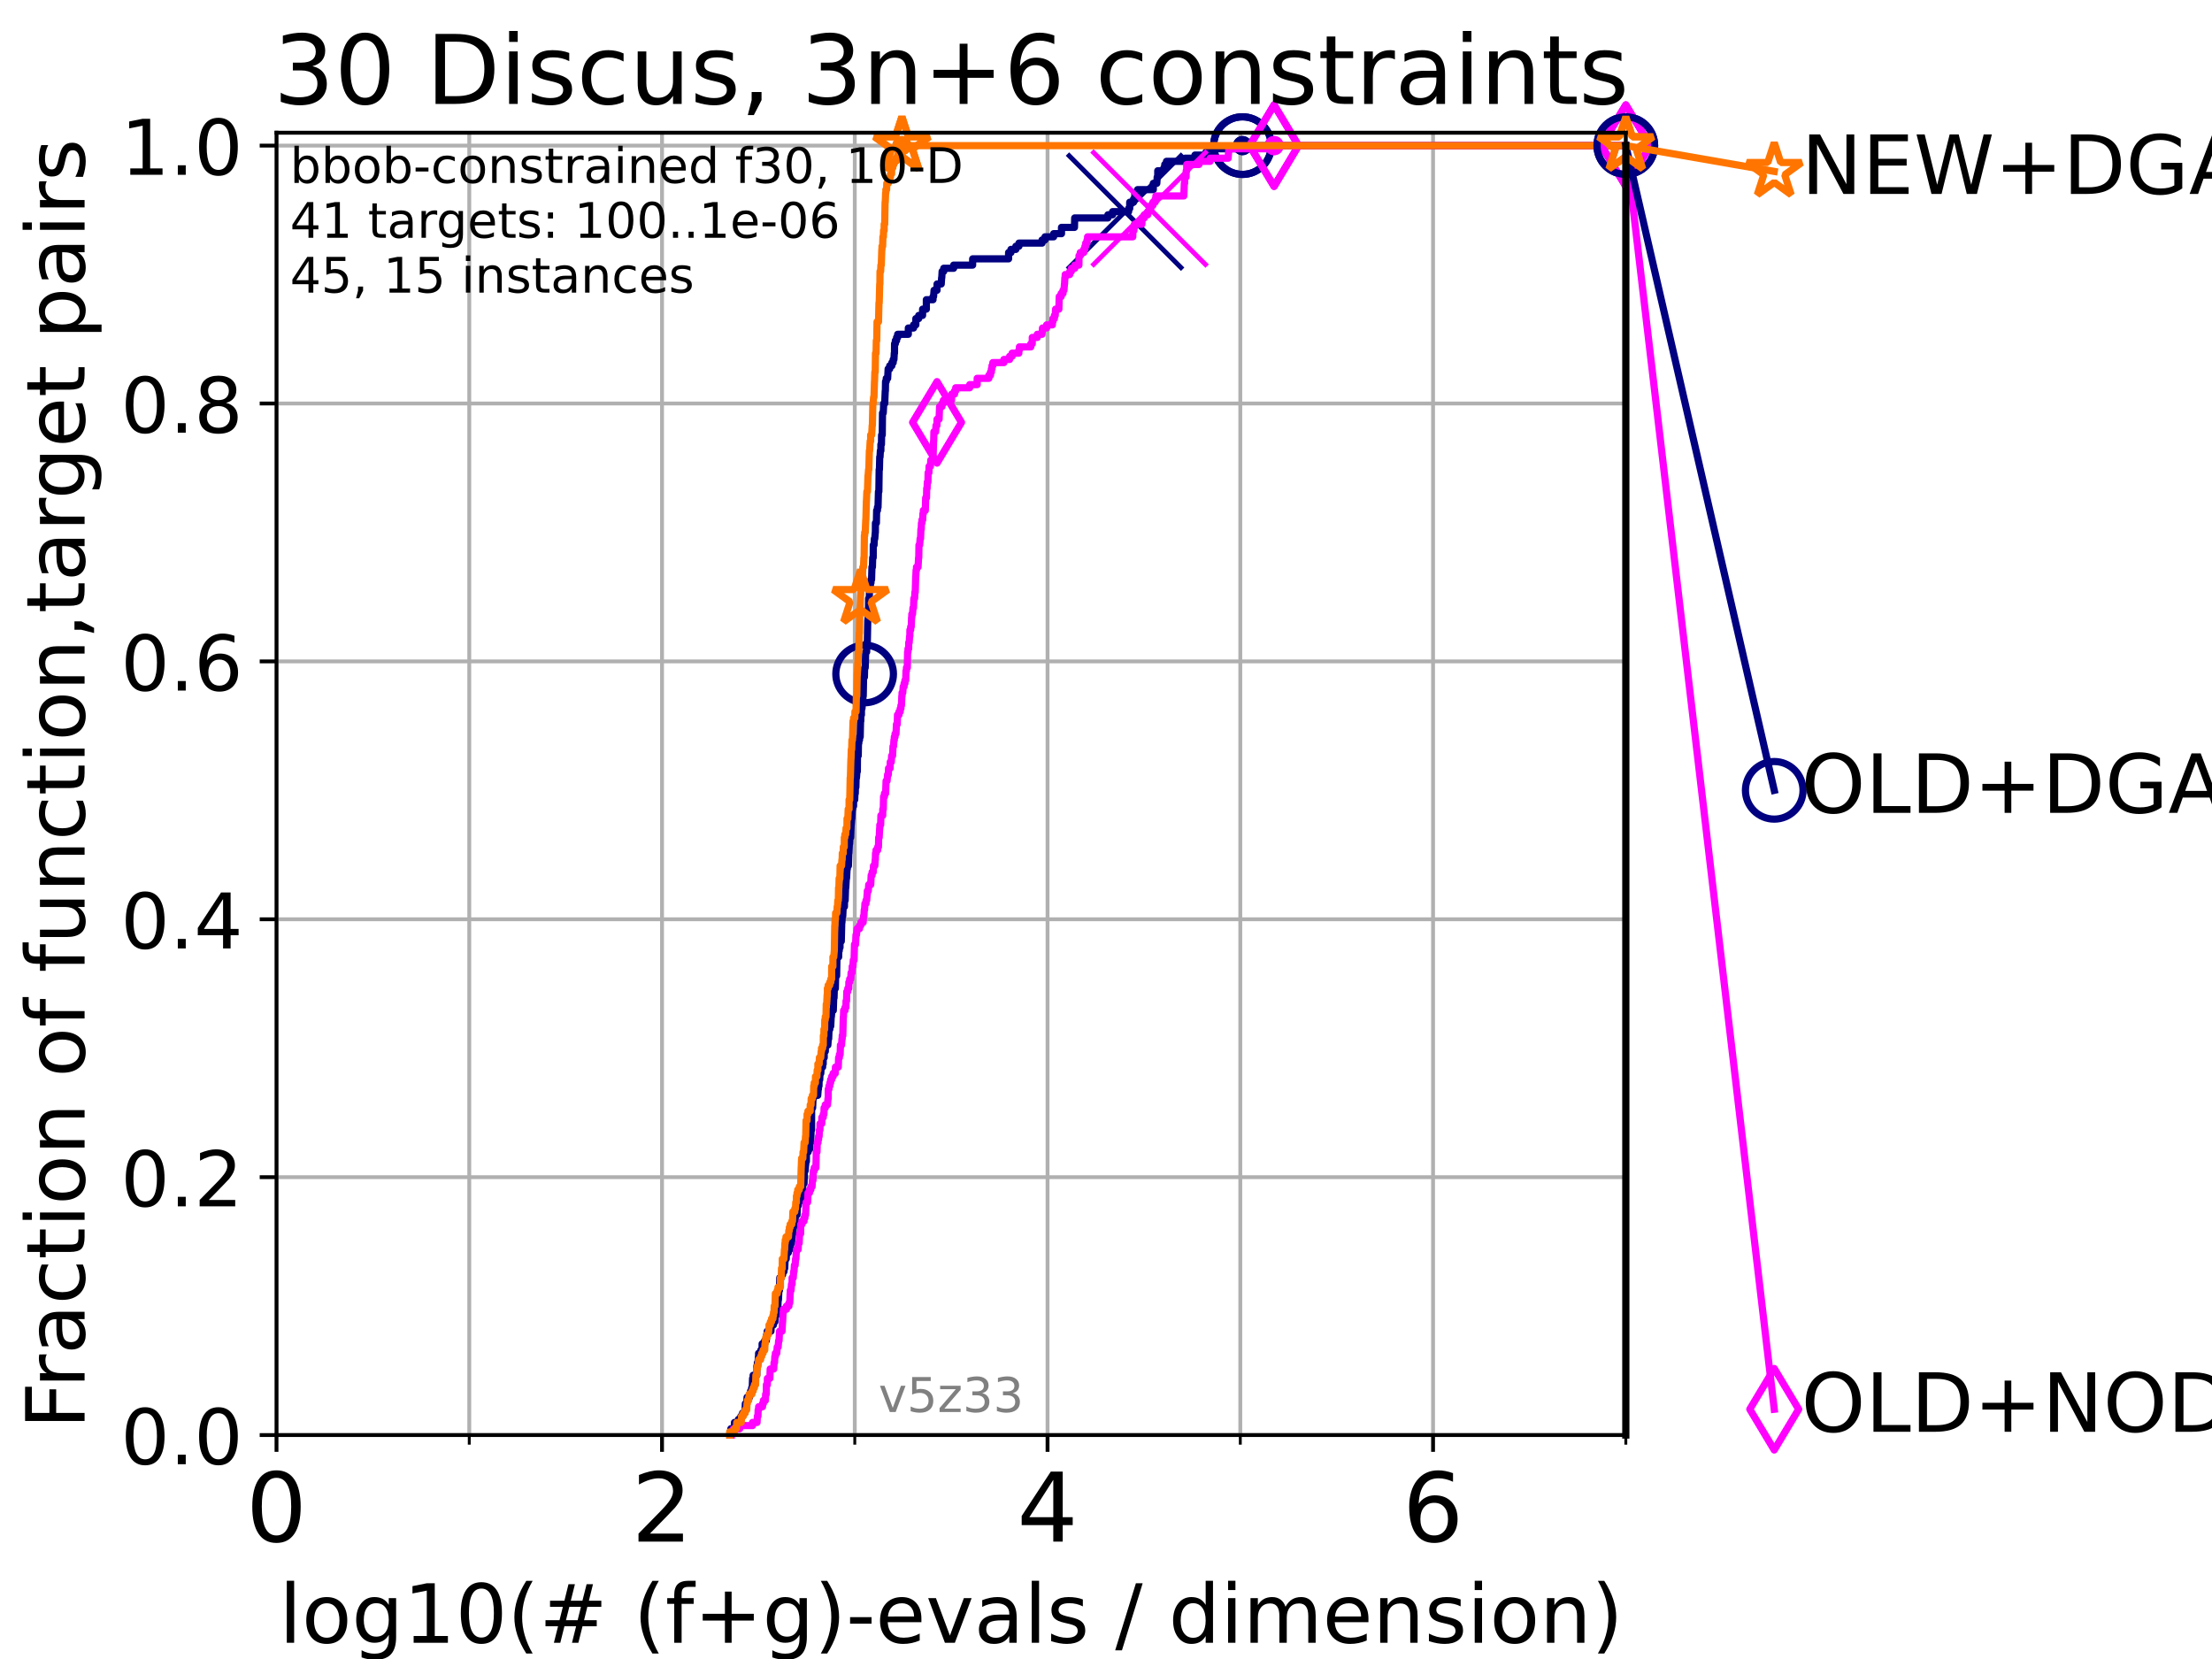 <?xml version="1.0" encoding="utf-8" standalone="no"?>
<!DOCTYPE svg PUBLIC "-//W3C//DTD SVG 1.1//EN"
  "http://www.w3.org/Graphics/SVG/1.1/DTD/svg11.dtd">
<!-- Created with matplotlib (https://matplotlib.org/) -->
<svg height="345.6pt" version="1.1" viewBox="0 0 460.8 345.6" width="460.8pt" xmlns="http://www.w3.org/2000/svg" xmlns:xlink="http://www.w3.org/1999/xlink">
 <defs>
  <style type="text/css">*{stroke-linecap:butt;stroke-linejoin:round;}</style>
 </defs>
 <g id="figure_1">
  <g id="patch_1">
   <path d="M 0 345.6 
L 460.8 345.6 
L 460.8 0 
L 0 0 
z
" style="fill:#ffffff;"/>
  </g>
  <g id="axes_1">
   <g id="patch_2">
    <path d="M 57.6 298.944 
L 338.688 298.944 
L 338.688 27.648 
L 57.6 27.648 
z
" style="fill:#ffffff;"/>
   </g>
   <g id="matplotlib.axis_1">
    <g id="xtick_1">
     <g id="line2d_1">
      <path clip-path="url(#pd4e31c6612)" d="M 57.6 298.944 
L 57.6 27.648 
" style="fill:none;stroke:#b0b0b0;stroke-linecap:square;stroke-width:0.8;"/>
     </g>
     <g id="line2d_2">
      <defs>
       <path d="M 0 0 
L 0 3.5 
" id="mcd6cfab7d7" style="stroke:#000000;stroke-width:0.8;"/>
      </defs>
      <g>
       <use style="stroke:#000000;stroke-width:0.8;" x="57.6" xlink:href="#mcd6cfab7d7" y="298.944"/>
      </g>
     </g>
     <g id="text_1">
      <!-- 0 -->
      <g transform="translate(51.237 321.141)scale(0.2 -0.2)">
       <defs>
        <path d="M 31.781 66.406 
Q 24.172 66.406 20.328 58.906 
Q 16.5 51.422 16.5 36.375 
Q 16.5 21.391 20.328 13.891 
Q 24.172 6.391 31.781 6.391 
Q 39.453 6.391 43.281 13.891 
Q 47.125 21.391 47.125 36.375 
Q 47.125 51.422 43.281 58.906 
Q 39.453 66.406 31.781 66.406 
z
M 31.781 74.219 
Q 44.047 74.219 50.516 64.516 
Q 56.984 54.828 56.984 36.375 
Q 56.984 17.969 50.516 8.266 
Q 44.047 -1.422 31.781 -1.422 
Q 19.531 -1.422 13.062 8.266 
Q 6.594 17.969 6.594 36.375 
Q 6.594 54.828 13.062 64.516 
Q 19.531 74.219 31.781 74.219 
z
" id="DejaVuSans-48"/>
       </defs>
       <use xlink:href="#DejaVuSans-48"/>
      </g>
     </g>
    </g>
    <g id="xtick_2">
     <g id="line2d_3">
      <path clip-path="url(#pd4e31c6612)" d="M 137.911 298.944 
L 137.911 27.648 
" style="fill:none;stroke:#b0b0b0;stroke-linecap:square;stroke-width:0.8;"/>
     </g>
     <g id="line2d_4">
      <g>
       <use style="stroke:#000000;stroke-width:0.8;" x="137.911" xlink:href="#mcd6cfab7d7" y="298.944"/>
      </g>
     </g>
     <g id="text_2">
      <!-- 2 -->
      <g transform="translate(131.548 321.141)scale(0.2 -0.2)">
       <defs>
        <path d="M 19.188 8.297 
L 53.609 8.297 
L 53.609 0 
L 7.328 0 
L 7.328 8.297 
Q 12.938 14.109 22.625 23.891 
Q 32.328 33.688 34.812 36.531 
Q 39.547 41.844 41.422 45.531 
Q 43.312 49.219 43.312 52.781 
Q 43.312 58.594 39.234 62.25 
Q 35.156 65.922 28.609 65.922 
Q 23.969 65.922 18.812 64.312 
Q 13.672 62.703 7.812 59.422 
L 7.812 69.391 
Q 13.766 71.781 18.938 73 
Q 24.125 74.219 28.422 74.219 
Q 39.75 74.219 46.484 68.547 
Q 53.219 62.891 53.219 53.422 
Q 53.219 48.922 51.531 44.891 
Q 49.859 40.875 45.406 35.406 
Q 44.188 33.984 37.641 27.219 
Q 31.109 20.453 19.188 8.297 
z
" id="DejaVuSans-50"/>
       </defs>
       <use xlink:href="#DejaVuSans-50"/>
      </g>
     </g>
    </g>
    <g id="xtick_3">
     <g id="line2d_5">
      <path clip-path="url(#pd4e31c6612)" d="M 218.222 298.944 
L 218.222 27.648 
" style="fill:none;stroke:#b0b0b0;stroke-linecap:square;stroke-width:0.8;"/>
     </g>
     <g id="line2d_6">
      <g>
       <use style="stroke:#000000;stroke-width:0.8;" x="218.222" xlink:href="#mcd6cfab7d7" y="298.944"/>
      </g>
     </g>
     <g id="text_3">
      <!-- 4 -->
      <g transform="translate(211.859 321.141)scale(0.2 -0.2)">
       <defs>
        <path d="M 37.797 64.312 
L 12.891 25.391 
L 37.797 25.391 
z
M 35.203 72.906 
L 47.609 72.906 
L 47.609 25.391 
L 58.016 25.391 
L 58.016 17.188 
L 47.609 17.188 
L 47.609 0 
L 37.797 0 
L 37.797 17.188 
L 4.891 17.188 
L 4.891 26.703 
z
" id="DejaVuSans-52"/>
       </defs>
       <use xlink:href="#DejaVuSans-52"/>
      </g>
     </g>
    </g>
    <g id="xtick_4">
     <g id="line2d_7">
      <path clip-path="url(#pd4e31c6612)" d="M 298.533 298.944 
L 298.533 27.648 
" style="fill:none;stroke:#b0b0b0;stroke-linecap:square;stroke-width:0.8;"/>
     </g>
     <g id="line2d_8">
      <g>
       <use style="stroke:#000000;stroke-width:0.8;" x="298.533" xlink:href="#mcd6cfab7d7" y="298.944"/>
      </g>
     </g>
     <g id="text_4">
      <!-- 6 -->
      <g transform="translate(292.17 321.141)scale(0.2 -0.2)">
       <defs>
        <path d="M 33.016 40.375 
Q 26.375 40.375 22.484 35.828 
Q 18.609 31.297 18.609 23.391 
Q 18.609 15.531 22.484 10.953 
Q 26.375 6.391 33.016 6.391 
Q 39.656 6.391 43.531 10.953 
Q 47.406 15.531 47.406 23.391 
Q 47.406 31.297 43.531 35.828 
Q 39.656 40.375 33.016 40.375 
z
M 52.594 71.297 
L 52.594 62.312 
Q 48.875 64.062 45.094 64.984 
Q 41.312 65.922 37.594 65.922 
Q 27.828 65.922 22.672 59.328 
Q 17.531 52.734 16.797 39.406 
Q 19.672 43.656 24.016 45.922 
Q 28.375 48.188 33.594 48.188 
Q 44.578 48.188 50.953 41.516 
Q 57.328 34.859 57.328 23.391 
Q 57.328 12.156 50.688 5.359 
Q 44.047 -1.422 33.016 -1.422 
Q 20.359 -1.422 13.672 8.266 
Q 6.984 17.969 6.984 36.375 
Q 6.984 53.656 15.188 63.938 
Q 23.391 74.219 37.203 74.219 
Q 40.922 74.219 44.703 73.484 
Q 48.484 72.75 52.594 71.297 
z
" id="DejaVuSans-54"/>
       </defs>
       <use xlink:href="#DejaVuSans-54"/>
      </g>
     </g>
    </g>
    <g id="xtick_5">
     <g id="line2d_9">
      <path clip-path="url(#pd4e31c6612)" d="M 97.755 298.944 
L 97.755 27.648 
" style="fill:none;stroke:#b0b0b0;stroke-linecap:square;stroke-width:0.8;"/>
     </g>
     <g id="line2d_10">
      <defs>
       <path d="M 0 0 
L 0 2 
" id="m6c7a089f8c" style="stroke:#000000;stroke-width:0.6;"/>
      </defs>
      <g>
       <use style="stroke:#000000;stroke-width:0.6;" x="97.755" xlink:href="#m6c7a089f8c" y="298.944"/>
      </g>
     </g>
    </g>
    <g id="xtick_6">
     <g id="line2d_11">
      <path clip-path="url(#pd4e31c6612)" d="M 178.066 298.944 
L 178.066 27.648 
" style="fill:none;stroke:#b0b0b0;stroke-linecap:square;stroke-width:0.8;"/>
     </g>
     <g id="line2d_12">
      <g>
       <use style="stroke:#000000;stroke-width:0.6;" x="178.066" xlink:href="#m6c7a089f8c" y="298.944"/>
      </g>
     </g>
    </g>
    <g id="xtick_7">
     <g id="line2d_13">
      <path clip-path="url(#pd4e31c6612)" d="M 258.377 298.944 
L 258.377 27.648 
" style="fill:none;stroke:#b0b0b0;stroke-linecap:square;stroke-width:0.8;"/>
     </g>
     <g id="line2d_14">
      <g>
       <use style="stroke:#000000;stroke-width:0.6;" x="258.377" xlink:href="#m6c7a089f8c" y="298.944"/>
      </g>
     </g>
    </g>
    <g id="xtick_8">
     <g id="line2d_15">
      <path clip-path="url(#pd4e31c6612)" d="M 338.688 298.944 
L 338.688 27.648 
" style="fill:none;stroke:#b0b0b0;stroke-linecap:square;stroke-width:0.8;"/>
     </g>
     <g id="line2d_16">
      <g>
       <use style="stroke:#000000;stroke-width:0.6;" x="338.688" xlink:href="#m6c7a089f8c" y="298.944"/>
      </g>
     </g>
    </g>
    <g id="text_5">
     <!-- log10(# (f+g)-evals / dimension) -->
     <g transform="translate(58.145 342.218)scale(0.17 -0.17)">
      <defs>
       <path d="M 9.422 75.984 
L 18.406 75.984 
L 18.406 0 
L 9.422 0 
z
" id="DejaVuSans-108"/>
       <path d="M 30.609 48.391 
Q 23.391 48.391 19.188 42.75 
Q 14.984 37.109 14.984 27.297 
Q 14.984 17.484 19.156 11.844 
Q 23.344 6.203 30.609 6.203 
Q 37.797 6.203 41.984 11.859 
Q 46.188 17.531 46.188 27.297 
Q 46.188 37.016 41.984 42.703 
Q 37.797 48.391 30.609 48.391 
z
M 30.609 56 
Q 42.328 56 49.016 48.375 
Q 55.719 40.766 55.719 27.297 
Q 55.719 13.875 49.016 6.219 
Q 42.328 -1.422 30.609 -1.422 
Q 18.844 -1.422 12.172 6.219 
Q 5.516 13.875 5.516 27.297 
Q 5.516 40.766 12.172 48.375 
Q 18.844 56 30.609 56 
z
" id="DejaVuSans-111"/>
       <path d="M 45.406 27.984 
Q 45.406 37.75 41.375 43.109 
Q 37.359 48.484 30.078 48.484 
Q 22.859 48.484 18.828 43.109 
Q 14.797 37.75 14.797 27.984 
Q 14.797 18.266 18.828 12.891 
Q 22.859 7.516 30.078 7.516 
Q 37.359 7.516 41.375 12.891 
Q 45.406 18.266 45.406 27.984 
z
M 54.391 6.781 
Q 54.391 -7.172 48.188 -13.984 
Q 42 -20.797 29.203 -20.797 
Q 24.469 -20.797 20.266 -20.094 
Q 16.062 -19.391 12.109 -17.922 
L 12.109 -9.188 
Q 16.062 -11.328 19.922 -12.344 
Q 23.781 -13.375 27.781 -13.375 
Q 36.625 -13.375 41.016 -8.766 
Q 45.406 -4.156 45.406 5.172 
L 45.406 9.625 
Q 42.625 4.781 38.281 2.391 
Q 33.938 0 27.875 0 
Q 17.828 0 11.672 7.656 
Q 5.516 15.328 5.516 27.984 
Q 5.516 40.672 11.672 48.328 
Q 17.828 56 27.875 56 
Q 33.938 56 38.281 53.609 
Q 42.625 51.219 45.406 46.391 
L 45.406 54.688 
L 54.391 54.688 
z
" id="DejaVuSans-103"/>
       <path d="M 12.406 8.297 
L 28.516 8.297 
L 28.516 63.922 
L 10.984 60.406 
L 10.984 69.391 
L 28.422 72.906 
L 38.281 72.906 
L 38.281 8.297 
L 54.391 8.297 
L 54.391 0 
L 12.406 0 
z
" id="DejaVuSans-49"/>
       <path d="M 31 75.875 
Q 24.469 64.656 21.281 53.656 
Q 18.109 42.672 18.109 31.391 
Q 18.109 20.125 21.312 9.062 
Q 24.516 -2 31 -13.188 
L 23.188 -13.188 
Q 15.875 -1.703 12.234 9.375 
Q 8.594 20.453 8.594 31.391 
Q 8.594 42.281 12.203 53.312 
Q 15.828 64.359 23.188 75.875 
z
" id="DejaVuSans-40"/>
       <path d="M 51.125 44 
L 36.922 44 
L 32.812 27.688 
L 47.125 27.688 
z
M 43.797 71.781 
L 38.719 51.516 
L 52.984 51.516 
L 58.109 71.781 
L 65.922 71.781 
L 60.891 51.516 
L 76.125 51.516 
L 76.125 44 
L 58.984 44 
L 54.984 27.688 
L 70.516 27.688 
L 70.516 20.219 
L 53.078 20.219 
L 48 0 
L 40.188 0 
L 45.219 20.219 
L 30.906 20.219 
L 25.875 0 
L 18.016 0 
L 23.094 20.219 
L 7.719 20.219 
L 7.719 27.688 
L 24.906 27.688 
L 29 44 
L 13.281 44 
L 13.281 51.516 
L 30.906 51.516 
L 35.891 71.781 
z
" id="DejaVuSans-35"/>
       <path id="DejaVuSans-32"/>
       <path d="M 37.109 75.984 
L 37.109 68.5 
L 28.516 68.5 
Q 23.688 68.5 21.797 66.547 
Q 19.922 64.594 19.922 59.516 
L 19.922 54.688 
L 34.719 54.688 
L 34.719 47.703 
L 19.922 47.703 
L 19.922 0 
L 10.891 0 
L 10.891 47.703 
L 2.297 47.703 
L 2.297 54.688 
L 10.891 54.688 
L 10.891 58.5 
Q 10.891 67.625 15.141 71.797 
Q 19.391 75.984 28.609 75.984 
z
" id="DejaVuSans-102"/>
       <path d="M 46 62.703 
L 46 35.5 
L 73.188 35.5 
L 73.188 27.203 
L 46 27.203 
L 46 0 
L 37.797 0 
L 37.797 27.203 
L 10.594 27.203 
L 10.594 35.5 
L 37.797 35.5 
L 37.797 62.703 
z
" id="DejaVuSans-43"/>
       <path d="M 8.016 75.875 
L 15.828 75.875 
Q 23.141 64.359 26.781 53.312 
Q 30.422 42.281 30.422 31.391 
Q 30.422 20.453 26.781 9.375 
Q 23.141 -1.703 15.828 -13.188 
L 8.016 -13.188 
Q 14.5 -2 17.703 9.062 
Q 20.906 20.125 20.906 31.391 
Q 20.906 42.672 17.703 53.656 
Q 14.5 64.656 8.016 75.875 
z
" id="DejaVuSans-41"/>
       <path d="M 4.891 31.391 
L 31.203 31.391 
L 31.203 23.391 
L 4.891 23.391 
z
" id="DejaVuSans-45"/>
       <path d="M 56.203 29.594 
L 56.203 25.203 
L 14.891 25.203 
Q 15.484 15.922 20.484 11.062 
Q 25.484 6.203 34.422 6.203 
Q 39.594 6.203 44.453 7.469 
Q 49.312 8.734 54.109 11.281 
L 54.109 2.781 
Q 49.266 0.734 44.188 -0.344 
Q 39.109 -1.422 33.891 -1.422 
Q 20.797 -1.422 13.156 6.188 
Q 5.516 13.812 5.516 26.812 
Q 5.516 40.234 12.766 48.109 
Q 20.016 56 32.328 56 
Q 43.359 56 49.781 48.891 
Q 56.203 41.797 56.203 29.594 
z
M 47.219 32.234 
Q 47.125 39.594 43.094 43.984 
Q 39.062 48.391 32.422 48.391 
Q 24.906 48.391 20.391 44.141 
Q 15.875 39.891 15.188 32.172 
z
" id="DejaVuSans-101"/>
       <path d="M 2.984 54.688 
L 12.5 54.688 
L 29.594 8.797 
L 46.688 54.688 
L 56.203 54.688 
L 35.688 0 
L 23.484 0 
z
" id="DejaVuSans-118"/>
       <path d="M 34.281 27.484 
Q 23.391 27.484 19.188 25 
Q 14.984 22.516 14.984 16.5 
Q 14.984 11.719 18.141 8.906 
Q 21.297 6.109 26.703 6.109 
Q 34.188 6.109 38.703 11.406 
Q 43.219 16.703 43.219 25.484 
L 43.219 27.484 
z
M 52.203 31.203 
L 52.203 0 
L 43.219 0 
L 43.219 8.297 
Q 40.141 3.328 35.547 0.953 
Q 30.953 -1.422 24.312 -1.422 
Q 15.922 -1.422 10.953 3.297 
Q 6 8.016 6 15.922 
Q 6 25.141 12.172 29.828 
Q 18.359 34.516 30.609 34.516 
L 43.219 34.516 
L 43.219 35.406 
Q 43.219 41.609 39.141 45 
Q 35.062 48.391 27.688 48.391 
Q 23 48.391 18.547 47.266 
Q 14.109 46.141 10.016 43.891 
L 10.016 52.203 
Q 14.938 54.109 19.578 55.047 
Q 24.219 56 28.609 56 
Q 40.484 56 46.344 49.844 
Q 52.203 43.703 52.203 31.203 
z
" id="DejaVuSans-97"/>
       <path d="M 44.281 53.078 
L 44.281 44.578 
Q 40.484 46.531 36.375 47.5 
Q 32.281 48.484 27.875 48.484 
Q 21.188 48.484 17.844 46.438 
Q 14.5 44.391 14.5 40.281 
Q 14.5 37.156 16.891 35.375 
Q 19.281 33.594 26.516 31.984 
L 29.594 31.297 
Q 39.156 29.25 43.188 25.516 
Q 47.219 21.781 47.219 15.094 
Q 47.219 7.469 41.188 3.016 
Q 35.156 -1.422 24.609 -1.422 
Q 20.219 -1.422 15.453 -0.562 
Q 10.688 0.297 5.422 2 
L 5.422 11.281 
Q 10.406 8.688 15.234 7.391 
Q 20.062 6.109 24.812 6.109 
Q 31.156 6.109 34.562 8.281 
Q 37.984 10.453 37.984 14.406 
Q 37.984 18.062 35.516 20.016 
Q 33.062 21.969 24.703 23.781 
L 21.578 24.516 
Q 13.234 26.266 9.516 29.906 
Q 5.812 33.547 5.812 39.891 
Q 5.812 47.609 11.281 51.797 
Q 16.75 56 26.812 56 
Q 31.781 56 36.172 55.266 
Q 40.578 54.547 44.281 53.078 
z
" id="DejaVuSans-115"/>
       <path d="M 25.391 72.906 
L 33.688 72.906 
L 8.297 -9.281 
L 0 -9.281 
z
" id="DejaVuSans-47"/>
       <path d="M 45.406 46.391 
L 45.406 75.984 
L 54.391 75.984 
L 54.391 0 
L 45.406 0 
L 45.406 8.203 
Q 42.578 3.328 38.25 0.953 
Q 33.938 -1.422 27.875 -1.422 
Q 17.969 -1.422 11.734 6.484 
Q 5.516 14.406 5.516 27.297 
Q 5.516 40.188 11.734 48.094 
Q 17.969 56 27.875 56 
Q 33.938 56 38.25 53.625 
Q 42.578 51.266 45.406 46.391 
z
M 14.797 27.297 
Q 14.797 17.391 18.875 11.75 
Q 22.953 6.109 30.078 6.109 
Q 37.203 6.109 41.297 11.75 
Q 45.406 17.391 45.406 27.297 
Q 45.406 37.203 41.297 42.844 
Q 37.203 48.484 30.078 48.484 
Q 22.953 48.484 18.875 42.844 
Q 14.797 37.203 14.797 27.297 
z
" id="DejaVuSans-100"/>
       <path d="M 9.422 54.688 
L 18.406 54.688 
L 18.406 0 
L 9.422 0 
z
M 9.422 75.984 
L 18.406 75.984 
L 18.406 64.594 
L 9.422 64.594 
z
" id="DejaVuSans-105"/>
       <path d="M 52 44.188 
Q 55.375 50.25 60.062 53.125 
Q 64.75 56 71.094 56 
Q 79.641 56 84.281 50.016 
Q 88.922 44.047 88.922 33.016 
L 88.922 0 
L 79.891 0 
L 79.891 32.719 
Q 79.891 40.578 77.094 44.375 
Q 74.312 48.188 68.609 48.188 
Q 61.625 48.188 57.562 43.547 
Q 53.516 38.922 53.516 30.906 
L 53.516 0 
L 44.484 0 
L 44.484 32.719 
Q 44.484 40.625 41.703 44.406 
Q 38.922 48.188 33.109 48.188 
Q 26.219 48.188 22.156 43.531 
Q 18.109 38.875 18.109 30.906 
L 18.109 0 
L 9.078 0 
L 9.078 54.688 
L 18.109 54.688 
L 18.109 46.188 
Q 21.188 51.219 25.484 53.609 
Q 29.781 56 35.688 56 
Q 41.656 56 45.828 52.969 
Q 50 49.953 52 44.188 
z
" id="DejaVuSans-109"/>
       <path d="M 54.891 33.016 
L 54.891 0 
L 45.906 0 
L 45.906 32.719 
Q 45.906 40.484 42.875 44.328 
Q 39.844 48.188 33.797 48.188 
Q 26.516 48.188 22.312 43.547 
Q 18.109 38.922 18.109 30.906 
L 18.109 0 
L 9.078 0 
L 9.078 54.688 
L 18.109 54.688 
L 18.109 46.188 
Q 21.344 51.125 25.703 53.562 
Q 30.078 56 35.797 56 
Q 45.219 56 50.047 50.172 
Q 54.891 44.344 54.891 33.016 
z
" id="DejaVuSans-110"/>
      </defs>
      <use xlink:href="#DejaVuSans-108"/>
      <use x="27.783" xlink:href="#DejaVuSans-111"/>
      <use x="88.965" xlink:href="#DejaVuSans-103"/>
      <use x="152.441" xlink:href="#DejaVuSans-49"/>
      <use x="216.064" xlink:href="#DejaVuSans-48"/>
      <use x="279.688" xlink:href="#DejaVuSans-40"/>
      <use x="318.701" xlink:href="#DejaVuSans-35"/>
      <use x="402.49" xlink:href="#DejaVuSans-32"/>
      <use x="434.277" xlink:href="#DejaVuSans-40"/>
      <use x="473.291" xlink:href="#DejaVuSans-102"/>
      <use x="508.496" xlink:href="#DejaVuSans-43"/>
      <use x="592.285" xlink:href="#DejaVuSans-103"/>
      <use x="655.762" xlink:href="#DejaVuSans-41"/>
      <use x="694.775" xlink:href="#DejaVuSans-45"/>
      <use x="730.859" xlink:href="#DejaVuSans-101"/>
      <use x="792.383" xlink:href="#DejaVuSans-118"/>
      <use x="851.562" xlink:href="#DejaVuSans-97"/>
      <use x="912.842" xlink:href="#DejaVuSans-108"/>
      <use x="940.625" xlink:href="#DejaVuSans-115"/>
      <use x="992.725" xlink:href="#DejaVuSans-32"/>
      <use x="1024.512" xlink:href="#DejaVuSans-47"/>
      <use x="1058.203" xlink:href="#DejaVuSans-32"/>
      <use x="1089.99" xlink:href="#DejaVuSans-100"/>
      <use x="1153.467" xlink:href="#DejaVuSans-105"/>
      <use x="1181.25" xlink:href="#DejaVuSans-109"/>
      <use x="1278.662" xlink:href="#DejaVuSans-101"/>
      <use x="1340.186" xlink:href="#DejaVuSans-110"/>
      <use x="1403.564" xlink:href="#DejaVuSans-115"/>
      <use x="1455.664" xlink:href="#DejaVuSans-105"/>
      <use x="1483.447" xlink:href="#DejaVuSans-111"/>
      <use x="1544.629" xlink:href="#DejaVuSans-110"/>
      <use x="1608.008" xlink:href="#DejaVuSans-41"/>
     </g>
    </g>
   </g>
   <g id="matplotlib.axis_2">
    <g id="ytick_1">
     <g id="line2d_17">
      <path clip-path="url(#pd4e31c6612)" d="M 57.6 298.944 
L 338.688 298.944 
" style="fill:none;stroke:#b0b0b0;stroke-linecap:square;stroke-width:0.8;"/>
     </g>
     <g id="line2d_18">
      <defs>
       <path d="M 0 0 
L -3.5 0 
" id="m9451b901cd" style="stroke:#000000;stroke-width:0.8;"/>
      </defs>
      <g>
       <use style="stroke:#000000;stroke-width:0.8;" x="57.6" xlink:href="#m9451b901cd" y="298.944"/>
      </g>
     </g>
     <g id="text_6">
      <!-- 0.0 -->
      <g transform="translate(25.155 305.023)scale(0.16 -0.16)">
       <defs>
        <path d="M 10.688 12.406 
L 21 12.406 
L 21 0 
L 10.688 0 
z
" id="DejaVuSans-46"/>
       </defs>
       <use xlink:href="#DejaVuSans-48"/>
       <use x="63.623" xlink:href="#DejaVuSans-46"/>
       <use x="95.41" xlink:href="#DejaVuSans-48"/>
      </g>
     </g>
    </g>
    <g id="ytick_2">
     <g id="line2d_19">
      <path clip-path="url(#pd4e31c6612)" d="M 57.6 245.222 
L 338.688 245.222 
" style="fill:none;stroke:#b0b0b0;stroke-linecap:square;stroke-width:0.8;"/>
     </g>
     <g id="line2d_20">
      <g>
       <use style="stroke:#000000;stroke-width:0.8;" x="57.6" xlink:href="#m9451b901cd" y="245.222"/>
      </g>
     </g>
     <g id="text_7">
      <!-- 0.2 -->
      <g transform="translate(25.155 251.301)scale(0.16 -0.16)">
       <use xlink:href="#DejaVuSans-48"/>
       <use x="63.623" xlink:href="#DejaVuSans-46"/>
       <use x="95.41" xlink:href="#DejaVuSans-50"/>
      </g>
     </g>
    </g>
    <g id="ytick_3">
     <g id="line2d_21">
      <path clip-path="url(#pd4e31c6612)" d="M 57.6 191.5 
L 338.688 191.5 
" style="fill:none;stroke:#b0b0b0;stroke-linecap:square;stroke-width:0.8;"/>
     </g>
     <g id="line2d_22">
      <g>
       <use style="stroke:#000000;stroke-width:0.8;" x="57.6" xlink:href="#m9451b901cd" y="191.5"/>
      </g>
     </g>
     <g id="text_8">
      <!-- 0.4 -->
      <g transform="translate(25.155 197.579)scale(0.16 -0.16)">
       <use xlink:href="#DejaVuSans-48"/>
       <use x="63.623" xlink:href="#DejaVuSans-46"/>
       <use x="95.41" xlink:href="#DejaVuSans-52"/>
      </g>
     </g>
    </g>
    <g id="ytick_4">
     <g id="line2d_23">
      <path clip-path="url(#pd4e31c6612)" d="M 57.6 137.778 
L 338.688 137.778 
" style="fill:none;stroke:#b0b0b0;stroke-linecap:square;stroke-width:0.8;"/>
     </g>
     <g id="line2d_24">
      <g>
       <use style="stroke:#000000;stroke-width:0.8;" x="57.6" xlink:href="#m9451b901cd" y="137.778"/>
      </g>
     </g>
     <g id="text_9">
      <!-- 0.6 -->
      <g transform="translate(25.155 143.857)scale(0.16 -0.16)">
       <use xlink:href="#DejaVuSans-48"/>
       <use x="63.623" xlink:href="#DejaVuSans-46"/>
       <use x="95.41" xlink:href="#DejaVuSans-54"/>
      </g>
     </g>
    </g>
    <g id="ytick_5">
     <g id="line2d_25">
      <path clip-path="url(#pd4e31c6612)" d="M 57.6 84.056 
L 338.688 84.056 
" style="fill:none;stroke:#b0b0b0;stroke-linecap:square;stroke-width:0.8;"/>
     </g>
     <g id="line2d_26">
      <g>
       <use style="stroke:#000000;stroke-width:0.8;" x="57.6" xlink:href="#m9451b901cd" y="84.056"/>
      </g>
     </g>
     <g id="text_10">
      <!-- 0.8 -->
      <g transform="translate(25.155 90.135)scale(0.16 -0.16)">
       <defs>
        <path d="M 31.781 34.625 
Q 24.75 34.625 20.719 30.859 
Q 16.703 27.094 16.703 20.516 
Q 16.703 13.922 20.719 10.156 
Q 24.75 6.391 31.781 6.391 
Q 38.812 6.391 42.859 10.172 
Q 46.922 13.969 46.922 20.516 
Q 46.922 27.094 42.891 30.859 
Q 38.875 34.625 31.781 34.625 
z
M 21.922 38.812 
Q 15.578 40.375 12.031 44.719 
Q 8.5 49.078 8.5 55.328 
Q 8.5 64.062 14.719 69.141 
Q 20.953 74.219 31.781 74.219 
Q 42.672 74.219 48.875 69.141 
Q 55.078 64.062 55.078 55.328 
Q 55.078 49.078 51.531 44.719 
Q 48 40.375 41.703 38.812 
Q 48.828 37.156 52.797 32.312 
Q 56.781 27.484 56.781 20.516 
Q 56.781 9.906 50.312 4.234 
Q 43.844 -1.422 31.781 -1.422 
Q 19.734 -1.422 13.25 4.234 
Q 6.781 9.906 6.781 20.516 
Q 6.781 27.484 10.781 32.312 
Q 14.797 37.156 21.922 38.812 
z
M 18.312 54.391 
Q 18.312 48.734 21.844 45.562 
Q 25.391 42.391 31.781 42.391 
Q 38.141 42.391 41.719 45.562 
Q 45.312 48.734 45.312 54.391 
Q 45.312 60.062 41.719 63.234 
Q 38.141 66.406 31.781 66.406 
Q 25.391 66.406 21.844 63.234 
Q 18.312 60.062 18.312 54.391 
z
" id="DejaVuSans-56"/>
       </defs>
       <use xlink:href="#DejaVuSans-48"/>
       <use x="63.623" xlink:href="#DejaVuSans-46"/>
       <use x="95.41" xlink:href="#DejaVuSans-56"/>
      </g>
     </g>
    </g>
    <g id="ytick_6">
     <g id="line2d_27">
      <path clip-path="url(#pd4e31c6612)" d="M 57.6 30.334 
L 338.688 30.334 
" style="fill:none;stroke:#b0b0b0;stroke-linecap:square;stroke-width:0.8;"/>
     </g>
     <g id="line2d_28">
      <g>
       <use style="stroke:#000000;stroke-width:0.8;" x="57.6" xlink:href="#m9451b901cd" y="30.334"/>
      </g>
     </g>
     <g id="text_11">
      <!-- 1.0 -->
      <g transform="translate(25.155 36.413)scale(0.16 -0.16)">
       <use xlink:href="#DejaVuSans-49"/>
       <use x="63.623" xlink:href="#DejaVuSans-46"/>
       <use x="95.41" xlink:href="#DejaVuSans-48"/>
      </g>
     </g>
    </g>
    <g id="text_12">
     <!-- Fraction of function,target pairs -->
     <g transform="translate(17.62 297.681)rotate(-90)scale(0.17 -0.17)">
      <defs>
       <path d="M 9.812 72.906 
L 51.703 72.906 
L 51.703 64.594 
L 19.672 64.594 
L 19.672 43.109 
L 48.578 43.109 
L 48.578 34.812 
L 19.672 34.812 
L 19.672 0 
L 9.812 0 
z
" id="DejaVuSans-70"/>
       <path d="M 41.109 46.297 
Q 39.594 47.172 37.812 47.578 
Q 36.031 48 33.891 48 
Q 26.266 48 22.188 43.047 
Q 18.109 38.094 18.109 28.812 
L 18.109 0 
L 9.078 0 
L 9.078 54.688 
L 18.109 54.688 
L 18.109 46.188 
Q 20.953 51.172 25.484 53.578 
Q 30.031 56 36.531 56 
Q 37.453 56 38.578 55.875 
Q 39.703 55.766 41.062 55.516 
z
" id="DejaVuSans-114"/>
       <path d="M 48.781 52.594 
L 48.781 44.188 
Q 44.969 46.297 41.141 47.344 
Q 37.312 48.391 33.406 48.391 
Q 24.656 48.391 19.812 42.844 
Q 14.984 37.312 14.984 27.297 
Q 14.984 17.281 19.812 11.734 
Q 24.656 6.203 33.406 6.203 
Q 37.312 6.203 41.141 7.25 
Q 44.969 8.297 48.781 10.406 
L 48.781 2.094 
Q 45.016 0.344 40.984 -0.531 
Q 36.969 -1.422 32.422 -1.422 
Q 20.062 -1.422 12.781 6.344 
Q 5.516 14.109 5.516 27.297 
Q 5.516 40.672 12.859 48.328 
Q 20.219 56 33.016 56 
Q 37.156 56 41.109 55.141 
Q 45.062 54.297 48.781 52.594 
z
" id="DejaVuSans-99"/>
       <path d="M 18.312 70.219 
L 18.312 54.688 
L 36.812 54.688 
L 36.812 47.703 
L 18.312 47.703 
L 18.312 18.016 
Q 18.312 11.328 20.141 9.422 
Q 21.969 7.516 27.594 7.516 
L 36.812 7.516 
L 36.812 0 
L 27.594 0 
Q 17.188 0 13.234 3.875 
Q 9.281 7.766 9.281 18.016 
L 9.281 47.703 
L 2.688 47.703 
L 2.688 54.688 
L 9.281 54.688 
L 9.281 70.219 
z
" id="DejaVuSans-116"/>
       <path d="M 8.5 21.578 
L 8.5 54.688 
L 17.484 54.688 
L 17.484 21.922 
Q 17.484 14.156 20.5 10.266 
Q 23.531 6.391 29.594 6.391 
Q 36.859 6.391 41.078 11.031 
Q 45.312 15.672 45.312 23.688 
L 45.312 54.688 
L 54.297 54.688 
L 54.297 0 
L 45.312 0 
L 45.312 8.406 
Q 42.047 3.422 37.719 1 
Q 33.406 -1.422 27.688 -1.422 
Q 18.266 -1.422 13.375 4.438 
Q 8.5 10.297 8.5 21.578 
z
M 31.109 56 
z
" id="DejaVuSans-117"/>
       <path d="M 11.719 12.406 
L 22.016 12.406 
L 22.016 4 
L 14.016 -11.625 
L 7.719 -11.625 
L 11.719 4 
z
" id="DejaVuSans-44"/>
       <path d="M 18.109 8.203 
L 18.109 -20.797 
L 9.078 -20.797 
L 9.078 54.688 
L 18.109 54.688 
L 18.109 46.391 
Q 20.953 51.266 25.266 53.625 
Q 29.594 56 35.594 56 
Q 45.562 56 51.781 48.094 
Q 58.016 40.188 58.016 27.297 
Q 58.016 14.406 51.781 6.484 
Q 45.562 -1.422 35.594 -1.422 
Q 29.594 -1.422 25.266 0.953 
Q 20.953 3.328 18.109 8.203 
z
M 48.688 27.297 
Q 48.688 37.203 44.609 42.844 
Q 40.531 48.484 33.406 48.484 
Q 26.266 48.484 22.188 42.844 
Q 18.109 37.203 18.109 27.297 
Q 18.109 17.391 22.188 11.75 
Q 26.266 6.109 33.406 6.109 
Q 40.531 6.109 44.609 11.75 
Q 48.688 17.391 48.688 27.297 
z
" id="DejaVuSans-112"/>
      </defs>
      <use xlink:href="#DejaVuSans-70"/>
      <use x="50.27" xlink:href="#DejaVuSans-114"/>
      <use x="91.383" xlink:href="#DejaVuSans-97"/>
      <use x="152.662" xlink:href="#DejaVuSans-99"/>
      <use x="207.643" xlink:href="#DejaVuSans-116"/>
      <use x="246.852" xlink:href="#DejaVuSans-105"/>
      <use x="274.635" xlink:href="#DejaVuSans-111"/>
      <use x="335.816" xlink:href="#DejaVuSans-110"/>
      <use x="399.195" xlink:href="#DejaVuSans-32"/>
      <use x="430.982" xlink:href="#DejaVuSans-111"/>
      <use x="492.164" xlink:href="#DejaVuSans-102"/>
      <use x="527.369" xlink:href="#DejaVuSans-32"/>
      <use x="559.156" xlink:href="#DejaVuSans-102"/>
      <use x="594.361" xlink:href="#DejaVuSans-117"/>
      <use x="657.74" xlink:href="#DejaVuSans-110"/>
      <use x="721.119" xlink:href="#DejaVuSans-99"/>
      <use x="776.1" xlink:href="#DejaVuSans-116"/>
      <use x="815.309" xlink:href="#DejaVuSans-105"/>
      <use x="843.092" xlink:href="#DejaVuSans-111"/>
      <use x="904.273" xlink:href="#DejaVuSans-110"/>
      <use x="967.652" xlink:href="#DejaVuSans-44"/>
      <use x="999.439" xlink:href="#DejaVuSans-116"/>
      <use x="1038.648" xlink:href="#DejaVuSans-97"/>
      <use x="1099.928" xlink:href="#DejaVuSans-114"/>
      <use x="1139.291" xlink:href="#DejaVuSans-103"/>
      <use x="1202.768" xlink:href="#DejaVuSans-101"/>
      <use x="1264.291" xlink:href="#DejaVuSans-116"/>
      <use x="1303.5" xlink:href="#DejaVuSans-32"/>
      <use x="1335.287" xlink:href="#DejaVuSans-112"/>
      <use x="1398.764" xlink:href="#DejaVuSans-97"/>
      <use x="1460.043" xlink:href="#DejaVuSans-105"/>
      <use x="1487.826" xlink:href="#DejaVuSans-114"/>
      <use x="1528.939" xlink:href="#DejaVuSans-115"/>
     </g>
    </g>
   </g>
   <g id="line2d_29">
    <defs>
     <path d="M 0 1.5 
C 0.398 1.5 0.779 1.342 1.061 1.061 
C 1.342 0.779 1.5 0.398 1.5 0 
C 1.5 -0.398 1.342 -0.779 1.061 -1.061 
C 0.779 -1.342 0.398 -1.5 0 -1.5 
C -0.398 -1.5 -0.779 -1.342 -1.061 -1.061 
C -1.342 -0.779 -1.5 -0.398 -1.5 0 
C -1.5 0.398 -1.342 0.779 -1.061 1.061 
C -0.779 1.342 -0.398 1.5 0 1.5 
z
" id="mc5e55829bc" style="stroke:#000080;"/>
    </defs>
    <g>
     <use style="fill:#000080;stroke:#000080;" x="258.831" xlink:href="#mc5e55829bc" y="30.334"/>
     <use style="fill:#000080;stroke:#000080;" x="258.831" xlink:href="#mc5e55829bc" y="30.334"/>
    </g>
   </g>
   <g id="line2d_30">
    <path d="M 152.068 298.944 
L 152.068 298.289 
L 152.253 298.289 
L 152.253 297.634 
L 152.959 297.634 
L 153.003 296.323 
L 153.834 296.323 
L 153.834 295.668 
L 154.345 295.668 
L 154.345 295.013 
L 154.695 295.013 
L 154.695 294.358 
L 155.181 294.358 
L 155.271 292.393 
L 155.552 292.393 
L 155.628 291.082 
L 156.139 291.082 
L 156.139 290.427 
L 156.37 290.427 
L 156.37 289.772 
L 156.587 289.772 
L 156.587 289.117 
L 156.706 289.117 
L 156.777 287.151 
L 156.895 287.151 
L 156.895 286.496 
L 157.653 286.496 
L 157.675 284.531 
L 157.776 284.531 
L 157.776 283.876 
L 157.899 283.876 
L 157.998 282.565 
L 158.031 282.565 
L 158.031 281.91 
L 158.498 281.91 
L 158.498 281.255 
L 158.753 281.255 
L 158.764 279.945 
L 159.294 279.945 
L 159.294 279.29 
L 159.638 279.29 
L 159.718 277.979 
L 159.828 277.979 
L 159.828 277.324 
L 160.604 277.324 
L 160.661 276.014 
L 161.119 276.014 
L 161.119 275.359 
L 161.42 275.359 
L 161.502 274.048 
L 161.69 274.048 
L 161.717 272.738 
L 162.008 272.738 
L 162.113 270.773 
L 162.165 270.773 
L 162.252 268.807 
L 162.381 268.807 
L 162.441 266.187 
L 162.771 266.187 
L 162.771 265.532 
L 163.037 265.532 
L 163.037 264.876 
L 163.324 264.876 
L 163.324 264.221 
L 163.469 264.221 
L 163.558 262.256 
L 163.789 262.256 
L 163.836 260.946 
L 164.226 260.946 
L 164.226 260.29 
L 164.539 260.29 
L 164.539 259.635 
L 164.683 259.635 
L 164.683 258.98 
L 164.899 258.98 
L 164.995 257.67 
L 165.04 257.67 
L 165.04 257.015 
L 165.194 257.015 
L 165.266 255.704 
L 165.324 255.704 
L 165.324 255.049 
L 165.647 255.049 
L 165.669 253.084 
L 166.034 253.084 
L 166.117 251.118 
L 166.317 251.118 
L 166.317 250.463 
L 166.487 250.463 
L 166.487 249.808 
L 166.929 249.808 
L 167.001 248.498 
L 167.08 248.498 
L 167.08 247.843 
L 167.217 247.843 
L 167.23 246.532 
L 167.5 246.532 
L 167.571 243.912 
L 167.723 243.912 
L 167.823 242.601 
L 167.848 242.601 
L 167.848 241.946 
L 167.986 241.946 
L 168.004 239.981 
L 168.355 239.981 
L 168.355 239.326 
L 168.704 239.326 
L 168.722 238.015 
L 168.877 238.015 
L 168.971 235.395 
L 169.065 235.395 
L 169.076 230.809 
L 169.28 230.809 
L 169.366 228.843 
L 169.452 228.843 
L 169.452 228.188 
L 170.349 228.188 
L 170.446 226.878 
L 170.495 226.878 
L 170.495 226.223 
L 170.613 226.223 
L 170.639 224.912 
L 170.767 224.912 
L 170.815 223.602 
L 170.983 223.602 
L 171.061 222.292 
L 171.366 222.292 
L 171.366 221.637 
L 171.484 221.637 
L 171.484 220.326 
L 171.696 220.326 
L 171.696 219.016 
L 171.931 219.016 
L 171.955 217.706 
L 172.458 217.706 
L 172.549 216.396 
L 172.626 216.396 
L 172.706 214.43 
L 172.862 214.43 
L 172.862 213.775 
L 173.054 213.775 
L 173.156 211.81 
L 173.188 211.81 
L 173.299 210.499 
L 173.59 210.499 
L 173.675 207.879 
L 173.747 207.879 
L 173.805 205.913 
L 174.017 205.913 
L 174.079 203.293 
L 174.283 203.293 
L 174.353 199.362 
L 174.707 199.362 
L 174.728 198.052 
L 174.829 198.052 
L 174.829 197.396 
L 174.988 197.396 
L 174.988 196.086 
L 175.257 196.086 
L 175.355 192.155 
L 175.391 192.155 
L 175.448 190.845 
L 175.561 190.845 
L 175.65 188.879 
L 175.908 188.879 
L 175.932 187.569 
L 176.058 187.569 
L 176.147 184.949 
L 176.19 184.949 
L 176.298 182.983 
L 176.352 182.983 
L 176.46 181.018 
L 176.513 181.018 
L 176.513 180.363 
L 176.741 180.363 
L 176.823 177.742 
L 176.857 177.742 
L 176.939 175.777 
L 176.984 175.777 
L 177.05 174.466 
L 177.201 174.466 
L 177.303 171.846 
L 177.318 171.846 
L 177.42 170.535 
L 177.456 170.535 
L 177.553 168.57 
L 177.61 168.57 
L 177.61 167.915 
L 177.81 167.915 
L 177.817 166.604 
L 178.049 166.604 
L 178.101 165.294 
L 178.171 165.294 
L 178.198 163.984 
L 178.295 163.984 
L 178.343 162.018 
L 178.422 162.018 
L 178.517 160.708 
L 178.599 160.708 
L 178.626 157.432 
L 178.787 157.432 
L 178.834 154.812 
L 178.907 154.812 
L 178.907 154.157 
L 179.05 154.157 
L 179.05 153.502 
L 179.194 153.502 
L 179.266 150.226 
L 179.315 150.226 
L 179.34 148.916 
L 179.45 148.916 
L 179.45 147.605 
L 179.563 147.605 
L 179.671 146.295 
L 179.694 146.295 
L 179.795 144.985 
L 179.83 144.985 
L 179.899 141.054 
L 180.071 141.054 
L 180.12 139.088 
L 180.238 139.088 
L 180.333 135.813 
L 180.54 135.813 
L 180.573 133.847 
L 180.676 133.847 
L 180.771 129.261 
L 180.804 129.261 
L 180.905 126.641 
L 180.923 126.641 
L 180.95 124.675 
L 181.079 124.675 
L 181.144 122.71 
L 181.321 122.71 
L 181.327 121.399 
L 181.442 121.399 
L 181.442 120.744 
L 181.563 120.744 
L 181.642 118.124 
L 181.742 118.124 
L 181.798 116.158 
L 181.905 116.158 
L 181.921 113.538 
L 182.08 113.538 
L 182.144 112.227 
L 182.229 112.227 
L 182.336 110.917 
L 182.352 110.917 
L 182.369 108.952 
L 182.569 108.952 
L 182.62 106.331 
L 182.789 106.331 
L 182.789 105.676 
L 182.908 105.676 
L 182.998 102.4 
L 183.082 102.4 
L 183.147 97.814 
L 183.199 97.814 
L 183.264 95.194 
L 183.328 95.194 
L 183.395 93.883 
L 183.503 93.883 
L 183.505 92.573 
L 183.62 92.573 
L 183.653 90.608 
L 183.789 90.608 
L 183.842 86.022 
L 183.996 86.022 
L 184.098 84.056 
L 184.301 84.056 
L 184.411 81.435 
L 184.44 81.435 
L 184.474 79.47 
L 184.625 79.47 
L 184.625 78.815 
L 184.917 78.815 
L 185.014 76.849 
L 185.345 76.849 
L 185.345 76.194 
L 185.792 76.194 
L 185.792 75.539 
L 186.068 75.539 
L 186.068 74.884 
L 186.226 74.884 
L 186.295 73.574 
L 186.339 73.574 
L 186.354 71.608 
L 186.518 71.608 
L 186.518 70.953 
L 186.776 70.953 
L 186.776 70.298 
L 186.999 70.298 
L 186.999 69.643 
L 189.221 69.643 
L 189.221 68.333 
L 190.314 68.333 
L 190.314 67.677 
L 190.788 67.677 
L 190.788 66.367 
L 191.386 66.367 
L 191.386 65.712 
L 192.188 65.712 
L 192.197 64.402 
L 192.976 64.402 
L 192.976 62.436 
L 194.362 62.436 
L 194.362 61.781 
L 194.478 61.781 
L 194.584 60.471 
L 195.2 60.471 
L 195.208 59.161 
L 196.076 59.161 
L 196.158 57.85 
L 196.189 57.85 
L 196.261 56.54 
L 196.597 56.54 
L 196.597 55.885 
L 198.661 55.885 
L 198.661 55.23 
L 202.617 55.23 
L 202.623 53.919 
L 210.11 53.919 
L 210.11 52.609 
L 210.6 52.609 
L 210.6 51.954 
L 211.622 51.954 
L 211.622 51.299 
L 212.266 51.299 
L 212.266 50.644 
L 217.082 50.644 
L 217.082 49.988 
L 217.694 49.988 
L 217.694 49.333 
L 219.492 49.333 
L 219.492 48.678 
L 221.13 48.678 
L 221.13 47.368 
L 223.831 47.368 
L 223.879 45.402 
L 230.797 45.402 
L 230.797 44.747 
L 231.772 44.747 
L 231.772 44.092 
L 235.11 44.092 
L 235.11 43.437 
L 235.341 43.437 
L 235.341 42.127 
L 236.136 42.127 
L 236.136 41.472 
L 236.381 41.472 
L 236.421 40.161 
L 236.973 40.161 
L 236.973 39.506 
L 240.254 39.506 
L 240.254 38.196 
L 240.984 38.196 
L 241.064 36.886 
L 241.182 36.886 
L 241.182 35.575 
L 242.471 35.575 
L 242.471 34.92 
L 242.646 34.92 
L 242.646 34.265 
L 242.997 34.265 
L 242.997 33.61 
L 246.892 33.61 
L 246.892 32.955 
L 248.934 32.955 
L 248.934 32.3 
L 251.243 32.3 
L 251.243 31.644 
L 253.042 31.644 
L 253.042 30.989 
L 258.831 30.989 
L 258.831 30.334 
L 338.688 30.334 
L 338.688 30.334 
" style="fill:none;stroke:#000080;stroke-linecap:square;stroke-width:1.5;"/>
   </g>
   <g id="line2d_31">
    <defs>
     <path d="M 0 6 
C 1.591 6 3.117 5.368 4.243 4.243 
C 5.368 3.117 6 1.591 6 0 
C 6 -1.591 5.368 -3.117 4.243 -4.243 
C 3.117 -5.368 1.591 -6 0 -6 
C -1.591 -6 -3.117 -5.368 -4.243 -4.243 
C -5.368 -3.117 -6 -1.591 -6 0 
C -6 1.591 -5.368 3.117 -4.243 4.243 
C -3.117 5.368 -1.591 6 0 6 
z
" id="m874ddd5dca" style="stroke:#000080;stroke-width:1.5;"/>
    </defs>
    <g>
     <use style="fill-opacity:0;stroke:#000080;stroke-width:1.5;" x="180.12" xlink:href="#m874ddd5dca" y="140.399"/>
     <use style="fill-opacity:0;stroke:#000080;stroke-width:1.5;" x="258.831" xlink:href="#m874ddd5dca" y="30.334"/>
     <use style="fill-opacity:0;stroke:#000080;stroke-width:1.5;" x="258.831" xlink:href="#m874ddd5dca" y="30.334"/>
     <use style="fill-opacity:0;stroke:#000080;stroke-width:1.5;" x="338.688" xlink:href="#m874ddd5dca" y="30.334"/>
    </g>
   </g>
   <g id="line2d_32">
    <path style="fill:none;stroke:#000080;stroke-linecap:square;stroke-width:1.5;"/>
    <g/>
   </g>
   <g id="line2d_33">
    <path clip-path="url(#pd4e31c6612)" d="M 234.368 44.092 
" style="fill:none;stroke:#000080;stroke-linecap:square;stroke-width:1.5;"/>
    <defs>
     <path d="M -12 12 
L 12 -12 
M -12 -12 
L 12 12 
" id="m987ced9df8" style="stroke:#000080;"/>
    </defs>
    <g clip-path="url(#pd4e31c6612)">
     <use style="fill:#000080;stroke:#000080;" x="234.368" xlink:href="#m987ced9df8" y="44.092"/>
    </g>
   </g>
   <g id="line2d_34">
    <defs>
     <path d="M 0 1.5 
C 0.398 1.5 0.779 1.342 1.061 1.061 
C 1.342 0.779 1.5 0.398 1.5 0 
C 1.5 -0.398 1.342 -0.779 1.061 -1.061 
C 0.779 -1.342 0.398 -1.5 0 -1.5 
C -0.398 -1.5 -0.779 -1.342 -1.061 -1.061 
C -1.342 -0.779 -1.5 -0.398 -1.5 0 
C -1.5 0.398 -1.342 0.779 -1.061 1.061 
C -0.779 1.342 -0.398 1.5 0 1.5 
z
" id="me51e0bc4fe" style="stroke:#ff00ff;"/>
    </defs>
    <g>
     <use style="fill:#ff00ff;stroke:#ff00ff;" x="265.415" xlink:href="#me51e0bc4fe" y="30.334"/>
     <use style="fill:#ff00ff;stroke:#ff00ff;" x="265.415" xlink:href="#me51e0bc4fe" y="30.334"/>
    </g>
   </g>
   <g id="line2d_35">
    <path d="M 152.345 298.944 
L 152.345 298.289 
L 152.782 298.289 
L 152.782 297.634 
L 154.098 297.634 
L 154.098 296.979 
L 156.765 296.979 
L 156.765 296.323 
L 157.709 296.323 
L 157.776 295.013 
L 157.899 295.013 
L 157.932 293.703 
L 158.042 293.703 
L 158.042 293.048 
L 158.848 293.048 
L 158.848 292.393 
L 159.025 292.393 
L 159.025 291.737 
L 159.446 291.737 
L 159.497 290.427 
L 159.638 290.427 
L 159.658 288.462 
L 159.858 288.462 
L 159.858 287.151 
L 160.375 287.151 
L 160.442 285.186 
L 161.183 285.186 
L 161.247 283.876 
L 161.348 283.876 
L 161.42 282.565 
L 161.52 282.565 
L 161.52 281.91 
L 161.814 281.91 
L 161.912 280.6 
L 162.104 280.6 
L 162.2 279.29 
L 162.295 279.29 
L 162.389 277.324 
L 162.913 277.324 
L 163.021 275.359 
L 163.037 275.359 
L 163.128 273.393 
L 163.193 273.393 
L 163.193 272.738 
L 163.836 272.738 
L 163.836 272.083 
L 164.349 272.083 
L 164.349 271.428 
L 164.517 271.428 
L 164.6 269.462 
L 164.63 269.462 
L 164.63 268.807 
L 164.788 268.807 
L 164.884 267.497 
L 165.01 267.497 
L 165.01 266.187 
L 165.252 266.187 
L 165.332 264.876 
L 165.411 264.876 
L 165.49 263.566 
L 165.647 263.566 
L 165.725 262.256 
L 165.803 262.256 
L 165.908 260.29 
L 166.262 260.29 
L 166.337 258.98 
L 166.487 258.98 
L 166.561 257.015 
L 166.783 257.015 
L 166.809 255.049 
L 167.06 255.049 
L 167.06 254.394 
L 167.494 254.394 
L 167.494 253.739 
L 167.678 253.739 
L 167.678 253.084 
L 167.823 253.084 
L 167.917 250.463 
L 168.239 250.463 
L 168.324 248.498 
L 168.633 248.498 
L 168.633 247.843 
L 168.912 247.843 
L 168.912 247.187 
L 169.175 247.187 
L 169.239 245.877 
L 169.36 245.877 
L 169.429 243.912 
L 169.617 243.912 
L 169.617 243.257 
L 169.975 243.257 
L 170.047 239.981 
L 170.196 239.981 
L 170.251 238.015 
L 170.408 238.015 
L 170.408 237.36 
L 170.527 237.36 
L 170.527 236.705 
L 170.645 236.705 
L 170.698 235.395 
L 170.809 235.395 
L 170.82 234.085 
L 171.186 234.085 
L 171.207 232.774 
L 171.499 232.774 
L 171.499 232.119 
L 171.641 232.119 
L 171.671 230.809 
L 171.916 230.809 
L 171.916 230.154 
L 172.386 230.154 
L 172.482 228.843 
L 172.535 228.843 
L 172.535 226.878 
L 172.692 226.878 
L 172.692 226.223 
L 172.872 226.223 
L 172.872 225.568 
L 173.031 225.568 
L 173.031 224.912 
L 173.257 224.912 
L 173.257 224.257 
L 173.558 224.257 
L 173.558 223.602 
L 174 223.602 
L 174.039 222.292 
L 174.631 222.292 
L 174.695 220.326 
L 174.859 220.326 
L 174.859 219.671 
L 175.013 219.671 
L 175.08 217.706 
L 175.306 217.706 
L 175.395 216.396 
L 175.452 216.396 
L 175.452 215.74 
L 175.569 215.74 
L 175.674 211.81 
L 175.71 211.81 
L 175.746 210.499 
L 176.034 210.499 
L 176.034 209.844 
L 176.225 209.844 
L 176.24 208.534 
L 176.352 208.534 
L 176.402 206.568 
L 176.605 206.568 
L 176.605 205.913 
L 176.812 205.913 
L 176.831 204.603 
L 177.002 204.603 
L 177.002 203.948 
L 177.227 203.948 
L 177.3 202.638 
L 177.492 202.638 
L 177.532 201.327 
L 177.678 201.327 
L 177.753 200.017 
L 177.916 200.017 
L 178.007 196.741 
L 178.229 196.741 
L 178.319 194.776 
L 178.425 194.776 
L 178.534 193.465 
L 179.05 193.465 
L 179.05 192.81 
L 179.305 192.81 
L 179.305 192.155 
L 179.811 192.155 
L 179.874 190.845 
L 179.971 190.845 
L 180.04 189.535 
L 180.108 189.535 
L 180.182 188.224 
L 180.403 188.224 
L 180.403 187.569 
L 180.546 187.569 
L 180.643 186.259 
L 180.673 186.259 
L 180.673 185.604 
L 180.876 185.604 
L 180.973 184.293 
L 181.391 184.293 
L 181.483 182.328 
L 181.671 182.328 
L 181.671 181.673 
L 181.91 181.673 
L 181.963 180.363 
L 182.24 180.363 
L 182.328 179.052 
L 182.355 179.052 
L 182.388 177.742 
L 182.494 177.742 
L 182.494 177.087 
L 182.839 177.087 
L 182.839 176.432 
L 182.998 176.432 
L 183.045 174.466 
L 183.149 174.466 
L 183.253 172.501 
L 183.277 172.501 
L 183.277 171.846 
L 183.457 171.846 
L 183.51 169.88 
L 183.887 169.88 
L 183.899 168.57 
L 184.006 168.57 
L 184.061 165.949 
L 184.245 165.949 
L 184.245 165.294 
L 184.488 165.294 
L 184.587 162.674 
L 184.797 162.674 
L 184.903 161.363 
L 185.058 161.363 
L 185.095 160.053 
L 185.421 160.053 
L 185.446 158.743 
L 185.671 158.743 
L 185.745 157.432 
L 185.942 157.432 
L 186.03 155.467 
L 186.143 155.467 
L 186.224 154.157 
L 186.304 154.157 
L 186.304 153.502 
L 186.456 153.502 
L 186.456 152.846 
L 186.653 152.846 
L 186.751 150.881 
L 186.915 150.881 
L 186.961 148.916 
L 187.281 148.916 
L 187.281 148.26 
L 187.528 148.26 
L 187.528 147.605 
L 187.679 147.605 
L 187.679 146.95 
L 187.794 146.95 
L 187.863 144.985 
L 187.913 144.985 
L 187.913 144.33 
L 188.059 144.33 
L 188.153 143.019 
L 188.34 143.019 
L 188.34 142.364 
L 188.515 142.364 
L 188.515 141.709 
L 188.683 141.709 
L 188.732 139.743 
L 188.834 139.743 
L 188.834 139.088 
L 189.008 139.088 
L 189.066 135.813 
L 189.146 135.813 
L 189.146 135.157 
L 189.289 135.157 
L 189.307 133.847 
L 189.402 133.847 
L 189.486 132.537 
L 189.538 132.537 
L 189.547 131.227 
L 189.709 131.227 
L 189.709 130.571 
L 189.827 130.571 
L 189.901 128.606 
L 189.94 128.606 
L 189.94 127.951 
L 190.098 127.951 
L 190.184 126.641 
L 190.297 126.641 
L 190.373 124.675 
L 190.53 124.675 
L 190.588 123.365 
L 190.663 123.365 
L 190.758 120.089 
L 190.779 120.089 
L 190.837 118.779 
L 190.922 118.779 
L 190.922 118.124 
L 191.248 118.124 
L 191.357 116.158 
L 191.396 116.158 
L 191.437 113.538 
L 191.582 113.538 
L 191.673 112.227 
L 191.766 112.227 
L 191.843 110.262 
L 191.908 110.262 
L 191.955 108.952 
L 192.057 108.952 
L 192.057 108.296 
L 192.213 108.296 
L 192.264 106.986 
L 192.347 106.986 
L 192.347 106.331 
L 192.767 106.331 
L 192.831 103.71 
L 193.008 103.71 
L 193.05 101.745 
L 193.132 101.745 
L 193.175 100.435 
L 193.303 100.435 
L 193.343 98.469 
L 193.51 98.469 
L 193.543 97.159 
L 193.821 97.159 
L 193.899 95.849 
L 194.369 95.849 
L 194.48 91.918 
L 194.503 91.918 
L 194.546 89.952 
L 194.91 89.952 
L 194.989 88.642 
L 195.177 88.642 
L 195.203 87.332 
L 195.629 87.332 
L 195.732 84.711 
L 196.23 84.711 
L 196.23 84.056 
L 196.518 84.056 
L 196.518 83.401 
L 198.212 83.401 
L 198.27 82.091 
L 198.849 82.091 
L 198.849 81.435 
L 199.091 81.435 
L 199.091 80.78 
L 202.009 80.78 
L 202.009 80.125 
L 203.567 80.125 
L 203.567 78.815 
L 205.996 78.815 
L 205.996 78.16 
L 206.34 78.16 
L 206.34 77.505 
L 206.523 77.505 
L 206.523 76.849 
L 206.642 76.849 
L 206.642 76.194 
L 206.828 76.194 
L 206.828 75.539 
L 209.13 75.539 
L 209.13 74.884 
L 210.319 74.884 
L 210.319 74.229 
L 210.841 74.229 
L 210.841 73.574 
L 212.242 73.574 
L 212.242 72.919 
L 212.364 72.919 
L 212.364 72.263 
L 214.737 72.263 
L 214.737 71.608 
L 215.039 71.608 
L 215.039 70.298 
L 216.082 70.298 
L 216.082 69.643 
L 217.078 69.643 
L 217.173 68.333 
L 218.035 68.333 
L 218.035 67.677 
L 219.227 67.677 
L 219.227 67.022 
L 219.34 67.022 
L 219.34 66.367 
L 219.652 66.367 
L 219.652 65.712 
L 219.828 65.712 
L 219.895 64.402 
L 220.583 64.402 
L 220.656 61.781 
L 221.063 61.781 
L 221.063 61.126 
L 221.445 61.126 
L 221.445 60.471 
L 221.639 60.471 
L 221.746 59.161 
L 221.765 59.161 
L 221.832 57.85 
L 221.903 57.85 
L 221.903 57.195 
L 222.846 57.195 
L 222.846 56.54 
L 223.185 56.54 
L 223.185 55.885 
L 223.897 55.885 
L 223.897 55.23 
L 224.757 55.23 
L 224.783 53.264 
L 225.035 53.264 
L 225.035 52.609 
L 225.763 52.609 
L 225.763 51.954 
L 226.011 51.954 
L 226.011 51.299 
L 226.17 51.299 
L 226.17 50.644 
L 226.448 50.644 
L 226.448 49.988 
L 226.563 49.988 
L 226.563 49.333 
L 235.978 49.333 
L 236.006 48.023 
L 236.214 48.023 
L 236.214 47.368 
L 236.334 47.368 
L 236.334 46.713 
L 237.874 46.713 
L 237.926 45.402 
L 238.375 45.402 
L 238.375 44.747 
L 239.1 44.747 
L 239.1 44.092 
L 239.412 44.092 
L 239.412 43.437 
L 239.738 43.437 
L 239.738 42.782 
L 240.173 42.782 
L 240.173 42.127 
L 240.638 42.127 
L 240.638 41.472 
L 240.79 41.472 
L 240.79 40.816 
L 246.612 40.816 
L 246.712 38.196 
L 246.782 38.196 
L 246.786 36.886 
L 247.08 36.886 
L 247.111 35.575 
L 247.219 35.575 
L 247.22 34.265 
L 249.768 34.265 
L 249.768 33.61 
L 252.094 33.61 
L 252.094 32.955 
L 255.843 32.955 
L 255.942 31.644 
L 255.973 31.644 
L 255.973 30.989 
L 265.415 30.989 
L 265.415 30.334 
L 338.688 30.334 
L 338.688 30.334 
" style="fill:none;stroke:#ff00ff;stroke-linecap:square;stroke-width:1.5;"/>
   </g>
   <g id="line2d_36">
    <defs>
     <path d="M -0 8.485 
L 5.091 0 
L 0 -8.485 
L -5.091 -0 
z
" id="m553421d544" style="stroke:#ff00ff;stroke-linejoin:miter;stroke-width:1.5;"/>
    </defs>
    <g>
     <use style="fill-opacity:0;stroke:#ff00ff;stroke-linejoin:miter;stroke-width:1.5;" x="195.203" xlink:href="#m553421d544" y="87.987"/>
     <use style="fill-opacity:0;stroke:#ff00ff;stroke-linejoin:miter;stroke-width:1.5;" x="265.415" xlink:href="#m553421d544" y="30.334"/>
     <use style="fill-opacity:0;stroke:#ff00ff;stroke-linejoin:miter;stroke-width:1.5;" x="265.415" xlink:href="#m553421d544" y="30.334"/>
     <use style="fill-opacity:0;stroke:#ff00ff;stroke-linejoin:miter;stroke-width:1.5;" x="338.688" xlink:href="#m553421d544" y="30.334"/>
    </g>
   </g>
   <g id="line2d_37">
    <path style="fill:none;stroke:#ff00ff;stroke-linecap:square;stroke-width:1.5;"/>
    <g/>
   </g>
   <g id="line2d_38">
    <path clip-path="url(#pd4e31c6612)" d="M 239.47 43.437 
" style="fill:none;stroke:#ff00ff;stroke-linecap:square;stroke-width:1.5;"/>
    <defs>
     <path d="M -12 12 
L 12 -12 
M -12 -12 
L 12 12 
" id="md9bfdacaa5" style="stroke:#ff00ff;"/>
    </defs>
    <g clip-path="url(#pd4e31c6612)">
     <use style="fill:#ff00ff;stroke:#ff00ff;" x="239.47" xlink:href="#md9bfdacaa5" y="43.437"/>
    </g>
   </g>
   <g id="line2d_39">
    <defs>
     <path d="M 0 1.5 
C 0.398 1.5 0.779 1.342 1.061 1.061 
C 1.342 0.779 1.5 0.398 1.5 0 
C 1.5 -0.398 1.342 -0.779 1.061 -1.061 
C 0.779 -1.342 0.398 -1.5 0 -1.5 
C -0.398 -1.5 -0.779 -1.342 -1.061 -1.061 
C -1.342 -0.779 -1.5 -0.398 -1.5 0 
C -1.5 0.398 -1.342 0.779 -1.061 1.061 
C -0.779 1.342 -0.398 1.5 0 1.5 
z
" id="mb61ae2a618" style="stroke:#ff7500;"/>
    </defs>
    <g>
     <use style="fill:#ff7500;stroke:#ff7500;" x="187.881" xlink:href="#mb61ae2a618" y="30.334"/>
     <use style="fill:#ff7500;stroke:#ff7500;" x="187.881" xlink:href="#mb61ae2a618" y="30.334"/>
    </g>
   </g>
   <g id="line2d_40">
    <path d="M 152.006 298.944 
L 152.006 298.289 
L 153.003 298.289 
L 153.003 297.634 
L 153.395 297.634 
L 153.481 296.323 
L 154.413 296.323 
L 154.48 295.013 
L 154.854 295.013 
L 154.854 294.358 
L 155.232 294.358 
L 155.232 293.703 
L 155.552 293.703 
L 155.616 292.393 
L 155.691 292.393 
L 155.691 291.737 
L 155.966 291.737 
L 155.966 291.082 
L 156.077 291.082 
L 156.077 290.427 
L 156.634 290.427 
L 156.634 289.772 
L 156.895 289.772 
L 156.895 289.117 
L 157.151 289.117 
L 157.151 288.462 
L 157.404 288.462 
L 157.461 286.496 
L 157.653 286.496 
L 157.653 285.186 
L 157.776 285.186 
L 157.776 284.531 
L 157.932 284.531 
L 158.031 283.22 
L 158.455 283.22 
L 158.455 282.565 
L 158.679 282.565 
L 158.679 281.91 
L 158.963 281.91 
L 158.963 281.255 
L 159.304 281.255 
L 159.365 279.945 
L 159.416 279.945 
L 159.507 278.634 
L 159.768 278.634 
L 159.768 277.979 
L 160.074 277.979 
L 160.181 276.669 
L 160.201 276.669 
L 160.201 276.014 
L 160.48 276.014 
L 160.48 275.359 
L 160.727 275.359 
L 160.727 274.704 
L 161.017 274.704 
L 161.017 274.048 
L 161.137 274.048 
L 161.137 273.393 
L 161.256 273.393 
L 161.275 272.083 
L 161.447 272.083 
L 161.52 269.462 
L 161.912 269.462 
L 161.912 268.807 
L 162.069 268.807 
L 162.069 268.152 
L 162.577 268.152 
L 162.577 266.187 
L 162.762 266.187 
L 162.796 264.221 
L 162.954 264.221 
L 162.963 262.256 
L 163.307 262.256 
L 163.413 260.29 
L 163.461 260.29 
L 163.51 258.98 
L 163.574 258.98 
L 163.574 258.325 
L 163.733 258.325 
L 163.733 257.67 
L 164.257 257.67 
L 164.326 256.36 
L 164.433 256.36 
L 164.433 255.704 
L 164.6 255.704 
L 164.6 255.049 
L 164.944 255.049 
L 164.944 254.394 
L 165.098 254.394 
L 165.172 252.429 
L 165.569 252.429 
L 165.569 251.773 
L 165.718 251.773 
L 165.775 250.463 
L 165.908 250.463 
L 165.908 249.153 
L 166.034 249.153 
L 166.034 248.498 
L 166.186 248.498 
L 166.186 247.843 
L 166.514 247.843 
L 166.514 247.187 
L 166.796 247.187 
L 166.902 243.257 
L 166.909 243.257 
L 166.988 241.291 
L 167.249 241.291 
L 167.288 239.981 
L 167.411 239.981 
L 167.507 238.015 
L 167.729 238.015 
L 167.805 236.705 
L 167.848 236.705 
L 167.917 233.429 
L 168.128 233.429 
L 168.128 232.119 
L 168.306 232.119 
L 168.306 231.464 
L 168.77 231.464 
L 168.788 230.154 
L 168.959 230.154 
L 168.983 228.843 
L 169.233 228.843 
L 169.233 228.188 
L 169.475 228.188 
L 169.509 226.223 
L 169.617 226.223 
L 169.617 225.568 
L 169.87 225.568 
L 169.875 224.257 
L 170.18 224.257 
L 170.229 222.947 
L 170.381 222.947 
L 170.381 221.637 
L 170.65 221.637 
L 170.693 220.326 
L 170.967 220.326 
L 171.061 219.016 
L 171.129 219.016 
L 171.129 218.361 
L 171.366 218.361 
L 171.366 217.706 
L 171.509 217.706 
L 171.519 215.74 
L 171.636 215.74 
L 171.641 214.43 
L 171.786 214.43 
L 171.816 212.465 
L 171.916 212.465 
L 171.916 211.81 
L 172.069 211.81 
L 172.123 209.189 
L 172.216 209.189 
L 172.308 207.224 
L 172.357 207.224 
L 172.357 205.913 
L 172.525 205.913 
L 172.525 205.258 
L 172.848 205.258 
L 172.848 204.603 
L 173.073 204.603 
L 173.073 203.948 
L 173.239 203.948 
L 173.257 201.327 
L 173.508 201.327 
L 173.513 199.362 
L 173.689 199.362 
L 173.796 198.052 
L 173.805 198.052 
L 173.889 192.81 
L 173.929 192.81 
L 173.951 191.5 
L 174.048 191.5 
L 174.074 190.19 
L 174.34 190.19 
L 174.4 188.879 
L 174.469 188.879 
L 174.533 187.569 
L 174.644 187.569 
L 174.686 184.949 
L 174.758 184.949 
L 174.804 182.983 
L 174.959 182.983 
L 175.013 180.363 
L 175.306 180.363 
L 175.395 179.052 
L 175.44 179.052 
L 175.464 177.742 
L 175.666 177.742 
L 175.666 176.432 
L 175.877 176.432 
L 175.884 174.466 
L 175.999 174.466 
L 175.999 173.811 
L 176.175 173.811 
L 176.252 172.501 
L 176.433 172.501 
L 176.452 170.535 
L 176.62 170.535 
L 176.692 168.57 
L 176.876 168.57 
L 176.876 166.604 
L 177.017 166.604 
L 177.109 162.018 
L 177.15 162.018 
L 177.26 158.088 
L 177.282 158.088 
L 177.34 156.122 
L 177.42 156.122 
L 177.47 154.157 
L 177.589 154.157 
L 177.7 150.226 
L 177.813 150.226 
L 177.813 149.571 
L 178.084 149.571 
L 178.094 148.26 
L 178.333 148.26 
L 178.401 144.985 
L 178.487 144.985 
L 178.575 140.399 
L 178.612 140.399 
L 178.71 137.778 
L 178.744 137.778 
L 178.797 135.813 
L 178.911 135.813 
L 178.983 131.882 
L 179.036 131.882 
L 179.125 127.296 
L 179.158 127.296 
L 179.269 124.02 
L 179.295 124.02 
L 179.383 120.744 
L 179.483 120.744 
L 179.483 120.089 
L 179.659 120.089 
L 179.747 118.124 
L 179.883 118.124 
L 179.965 116.158 
L 180.011 116.158 
L 180.068 111.572 
L 180.13 111.572 
L 180.13 110.917 
L 180.244 110.917 
L 180.354 108.296 
L 180.376 108.296 
L 180.485 104.366 
L 180.498 104.366 
L 180.585 102.4 
L 180.706 102.4 
L 180.816 99.124 
L 180.84 99.124 
L 180.941 97.814 
L 180.994 97.814 
L 181.103 93.883 
L 181.167 93.883 
L 181.266 91.918 
L 181.373 91.918 
L 181.373 90.608 
L 181.585 90.608 
L 181.691 88.642 
L 181.73 88.642 
L 181.835 84.056 
L 181.891 84.056 
L 181.986 82.746 
L 182.066 82.746 
L 182.171 79.47 
L 182.185 79.47 
L 182.246 77.505 
L 182.328 77.505 
L 182.38 73.574 
L 182.502 73.574 
L 182.55 70.953 
L 182.642 70.953 
L 182.706 67.022 
L 183.013 67.022 
L 183.105 63.091 
L 183.155 63.091 
L 183.261 59.161 
L 183.297 59.161 
L 183.321 56.54 
L 183.454 56.54 
L 183.508 55.23 
L 183.589 55.23 
L 183.698 51.954 
L 183.734 51.954 
L 183.734 51.299 
L 183.869 51.299 
L 183.924 49.333 
L 184.029 49.333 
L 184.061 48.023 
L 184.184 48.023 
L 184.186 46.713 
L 184.299 46.713 
L 184.379 42.127 
L 184.416 42.127 
L 184.491 40.161 
L 184.541 40.161 
L 184.541 39.506 
L 184.702 39.506 
L 184.73 38.196 
L 185.051 38.196 
L 185.051 37.541 
L 185.371 37.541 
L 185.371 36.886 
L 185.503 36.886 
L 185.503 36.23 
L 185.734 36.23 
L 185.759 34.92 
L 185.999 34.92 
L 185.999 34.265 
L 186.215 34.265 
L 186.215 33.61 
L 186.602 33.61 
L 186.602 32.955 
L 186.968 32.955 
L 186.968 32.3 
L 187.147 32.3 
L 187.172 30.989 
L 187.881 30.989 
L 187.881 30.334 
L 338.688 30.334 
L 338.688 30.334 
" style="fill:none;stroke:#ff7500;stroke-linecap:square;stroke-width:1.5;"/>
   </g>
   <g id="line2d_41">
    <defs>
     <path d="M 0 -6 
L -1.347 -1.854 
L -5.706 -1.854 
L -2.18 0.708 
L -3.527 4.854 
L -0 2.292 
L 3.527 4.854 
L 2.18 0.708 
L 5.706 -1.854 
L 1.347 -1.854 
z
" id="m6dd5658a10" style="stroke:#ff7500;stroke-linejoin:bevel;stroke-width:1.5;"/>
    </defs>
    <g>
     <use style="fill-opacity:0;stroke:#ff7500;stroke-linejoin:bevel;stroke-width:1.5;" x="179.269" xlink:href="#m6dd5658a10" y="124.675"/>
     <use style="fill-opacity:0;stroke:#ff7500;stroke-linejoin:bevel;stroke-width:1.5;" x="187.881" xlink:href="#m6dd5658a10" y="30.334"/>
     <use style="fill-opacity:0;stroke:#ff7500;stroke-linejoin:bevel;stroke-width:1.5;" x="187.881" xlink:href="#m6dd5658a10" y="30.334"/>
     <use style="fill-opacity:0;stroke:#ff7500;stroke-linejoin:bevel;stroke-width:1.5;" x="338.688" xlink:href="#m6dd5658a10" y="30.334"/>
    </g>
   </g>
   <g id="line2d_42">
    <path style="fill:none;stroke:#ff7500;stroke-linecap:square;stroke-width:1.5;"/>
    <g/>
   </g>
   <g id="line2d_43">
    <path d="M 338.688 30.334 
L 369.608 293.572 
" style="fill:none;stroke:#ff00ff;stroke-linecap:square;stroke-width:1.5;"/>
    <g>
     <use style="fill-opacity:0;stroke:#ff00ff;stroke-linejoin:miter;stroke-width:1.5;" x="338.688" xlink:href="#m553421d544" y="30.334"/>
     <use style="fill-opacity:0;stroke:#ff00ff;stroke-linejoin:miter;stroke-width:1.5;" x="369.608" xlink:href="#m553421d544" y="293.572"/>
    </g>
   </g>
   <g id="line2d_44">
    <path d="M 338.688 30.334 
L 369.608 164.639 
" style="fill:none;stroke:#000080;stroke-linecap:square;stroke-width:1.5;"/>
    <g>
     <use style="fill-opacity:0;stroke:#000080;stroke-width:1.5;" x="338.688" xlink:href="#m874ddd5dca" y="30.334"/>
     <use style="fill-opacity:0;stroke:#000080;stroke-width:1.5;" x="369.608" xlink:href="#m874ddd5dca" y="164.639"/>
    </g>
   </g>
   <g id="line2d_45">
    <path d="M 338.688 30.334 
L 369.608 35.706 
" style="fill:none;stroke:#ff7500;stroke-linecap:square;stroke-width:1.5;"/>
    <g>
     <use style="fill-opacity:0;stroke:#ff7500;stroke-linejoin:bevel;stroke-width:1.5;" x="338.688" xlink:href="#m6dd5658a10" y="30.334"/>
     <use style="fill-opacity:0;stroke:#ff7500;stroke-linejoin:bevel;stroke-width:1.5;" x="369.608" xlink:href="#m6dd5658a10" y="35.706"/>
    </g>
   </g>
   <g id="line2d_46">
    <path d="M 338.688 298.944 
L 338.688 30.334 
" style="fill:none;stroke:#000000;stroke-linecap:square;stroke-width:1.5;"/>
   </g>
   <g id="patch_3">
    <path d="M 57.6 298.944 
L 57.6 27.648 
" style="fill:none;stroke:#000000;stroke-linecap:square;stroke-linejoin:miter;stroke-width:0.8;"/>
   </g>
   <g id="patch_4">
    <path d="M 338.688 298.944 
L 338.688 27.648 
" style="fill:none;stroke:#000000;stroke-linecap:square;stroke-linejoin:miter;stroke-width:0.8;"/>
   </g>
   <g id="patch_5">
    <path d="M 57.6 298.944 
L 338.688 298.944 
" style="fill:none;stroke:#000000;stroke-linecap:square;stroke-linejoin:miter;stroke-width:0.8;"/>
   </g>
   <g id="patch_6">
    <path d="M 57.6 27.648 
L 338.688 27.648 
" style="fill:none;stroke:#000000;stroke-linecap:square;stroke-linejoin:miter;stroke-width:0.8;"/>
   </g>
   <g id="text_13">
    <!-- OLD+NODGA -->
    <g transform="translate(375.229 298.263)scale(0.17 -0.17)">
     <defs>
      <path d="M 39.406 66.219 
Q 28.656 66.219 22.328 58.203 
Q 16.016 50.203 16.016 36.375 
Q 16.016 22.609 22.328 14.594 
Q 28.656 6.594 39.406 6.594 
Q 50.141 6.594 56.422 14.594 
Q 62.703 22.609 62.703 36.375 
Q 62.703 50.203 56.422 58.203 
Q 50.141 66.219 39.406 66.219 
z
M 39.406 74.219 
Q 54.734 74.219 63.906 63.938 
Q 73.094 53.656 73.094 36.375 
Q 73.094 19.141 63.906 8.859 
Q 54.734 -1.422 39.406 -1.422 
Q 24.031 -1.422 14.812 8.828 
Q 5.609 19.094 5.609 36.375 
Q 5.609 53.656 14.812 63.938 
Q 24.031 74.219 39.406 74.219 
z
" id="DejaVuSans-79"/>
      <path d="M 9.812 72.906 
L 19.672 72.906 
L 19.672 8.297 
L 55.172 8.297 
L 55.172 0 
L 9.812 0 
z
" id="DejaVuSans-76"/>
      <path d="M 19.672 64.797 
L 19.672 8.109 
L 31.594 8.109 
Q 46.688 8.109 53.688 14.938 
Q 60.688 21.781 60.688 36.531 
Q 60.688 51.172 53.688 57.984 
Q 46.688 64.797 31.594 64.797 
z
M 9.812 72.906 
L 30.078 72.906 
Q 51.266 72.906 61.172 64.094 
Q 71.094 55.281 71.094 36.531 
Q 71.094 17.672 61.125 8.828 
Q 51.172 0 30.078 0 
L 9.812 0 
z
" id="DejaVuSans-68"/>
      <path d="M 9.812 72.906 
L 23.094 72.906 
L 55.422 11.922 
L 55.422 72.906 
L 64.984 72.906 
L 64.984 0 
L 51.703 0 
L 19.391 60.984 
L 19.391 0 
L 9.812 0 
z
" id="DejaVuSans-78"/>
      <path d="M 59.516 10.406 
L 59.516 29.984 
L 43.406 29.984 
L 43.406 38.094 
L 69.281 38.094 
L 69.281 6.781 
Q 63.578 2.734 56.688 0.656 
Q 49.812 -1.422 42 -1.422 
Q 24.906 -1.422 15.25 8.562 
Q 5.609 18.562 5.609 36.375 
Q 5.609 54.25 15.25 64.234 
Q 24.906 74.219 42 74.219 
Q 49.125 74.219 55.547 72.453 
Q 61.969 70.703 67.391 67.281 
L 67.391 56.781 
Q 61.922 61.422 55.766 63.766 
Q 49.609 66.109 42.828 66.109 
Q 29.438 66.109 22.719 58.641 
Q 16.016 51.172 16.016 36.375 
Q 16.016 21.625 22.719 14.156 
Q 29.438 6.688 42.828 6.688 
Q 48.047 6.688 52.141 7.594 
Q 56.25 8.5 59.516 10.406 
z
" id="DejaVuSans-71"/>
      <path d="M 34.188 63.188 
L 20.797 26.906 
L 47.609 26.906 
z
M 28.609 72.906 
L 39.797 72.906 
L 67.578 0 
L 57.328 0 
L 50.688 18.703 
L 17.828 18.703 
L 11.188 0 
L 0.781 0 
z
" id="DejaVuSans-65"/>
     </defs>
     <use xlink:href="#DejaVuSans-79"/>
     <use x="78.711" xlink:href="#DejaVuSans-76"/>
     <use x="134.424" xlink:href="#DejaVuSans-68"/>
     <use x="211.426" xlink:href="#DejaVuSans-43"/>
     <use x="295.215" xlink:href="#DejaVuSans-78"/>
     <use x="370.02" xlink:href="#DejaVuSans-79"/>
     <use x="448.73" xlink:href="#DejaVuSans-68"/>
     <use x="525.732" xlink:href="#DejaVuSans-71"/>
     <use x="603.223" xlink:href="#DejaVuSans-65"/>
    </g>
   </g>
   <g id="text_14">
    <!-- OLD+DGAM -->
    <g transform="translate(375.229 169.33)scale(0.17 -0.17)">
     <defs>
      <path d="M 9.812 72.906 
L 24.516 72.906 
L 43.109 23.297 
L 61.812 72.906 
L 76.516 72.906 
L 76.516 0 
L 66.891 0 
L 66.891 64.016 
L 48.094 14.016 
L 38.188 14.016 
L 19.391 64.016 
L 19.391 0 
L 9.812 0 
z
" id="DejaVuSans-77"/>
     </defs>
     <use xlink:href="#DejaVuSans-79"/>
     <use x="78.711" xlink:href="#DejaVuSans-76"/>
     <use x="134.424" xlink:href="#DejaVuSans-68"/>
     <use x="211.426" xlink:href="#DejaVuSans-43"/>
     <use x="295.215" xlink:href="#DejaVuSans-68"/>
     <use x="372.217" xlink:href="#DejaVuSans-71"/>
     <use x="449.707" xlink:href="#DejaVuSans-65"/>
     <use x="518.115" xlink:href="#DejaVuSans-77"/>
    </g>
   </g>
   <g id="text_15">
    <!-- NEW+DGAM -->
    <g transform="translate(375.229 40.397)scale(0.17 -0.17)">
     <defs>
      <path d="M 9.812 72.906 
L 55.906 72.906 
L 55.906 64.594 
L 19.672 64.594 
L 19.672 43.016 
L 54.391 43.016 
L 54.391 34.719 
L 19.672 34.719 
L 19.672 8.297 
L 56.781 8.297 
L 56.781 0 
L 9.812 0 
z
" id="DejaVuSans-69"/>
      <path d="M 3.328 72.906 
L 13.281 72.906 
L 28.609 11.281 
L 43.891 72.906 
L 54.984 72.906 
L 70.312 11.281 
L 85.594 72.906 
L 95.609 72.906 
L 77.297 0 
L 64.891 0 
L 49.516 63.281 
L 33.984 0 
L 21.578 0 
z
" id="DejaVuSans-87"/>
     </defs>
     <use xlink:href="#DejaVuSans-78"/>
     <use x="74.805" xlink:href="#DejaVuSans-69"/>
     <use x="137.988" xlink:href="#DejaVuSans-87"/>
     <use x="236.865" xlink:href="#DejaVuSans-43"/>
     <use x="320.654" xlink:href="#DejaVuSans-68"/>
     <use x="397.656" xlink:href="#DejaVuSans-71"/>
     <use x="475.146" xlink:href="#DejaVuSans-65"/>
     <use x="543.555" xlink:href="#DejaVuSans-77"/>
    </g>
   </g>
   <g id="text_16">
    <!-- bbob-constrained f30, 10-D -->
    <g transform="translate(60.411 38.111)scale(0.102 -0.102)">
     <defs>
      <path d="M 48.688 27.297 
Q 48.688 37.203 44.609 42.844 
Q 40.531 48.484 33.406 48.484 
Q 26.266 48.484 22.188 42.844 
Q 18.109 37.203 18.109 27.297 
Q 18.109 17.391 22.188 11.75 
Q 26.266 6.109 33.406 6.109 
Q 40.531 6.109 44.609 11.75 
Q 48.688 17.391 48.688 27.297 
z
M 18.109 46.391 
Q 20.953 51.266 25.266 53.625 
Q 29.594 56 35.594 56 
Q 45.562 56 51.781 48.094 
Q 58.016 40.188 58.016 27.297 
Q 58.016 14.406 51.781 6.484 
Q 45.562 -1.422 35.594 -1.422 
Q 29.594 -1.422 25.266 0.953 
Q 20.953 3.328 18.109 8.203 
L 18.109 0 
L 9.078 0 
L 9.078 75.984 
L 18.109 75.984 
z
" id="DejaVuSans-98"/>
      <path d="M 40.578 39.312 
Q 47.656 37.797 51.625 33 
Q 55.609 28.219 55.609 21.188 
Q 55.609 10.406 48.188 4.484 
Q 40.766 -1.422 27.094 -1.422 
Q 22.516 -1.422 17.656 -0.516 
Q 12.797 0.391 7.625 2.203 
L 7.625 11.719 
Q 11.719 9.328 16.594 8.109 
Q 21.484 6.891 26.812 6.891 
Q 36.078 6.891 40.938 10.547 
Q 45.797 14.203 45.797 21.188 
Q 45.797 27.641 41.281 31.266 
Q 36.766 34.906 28.719 34.906 
L 20.219 34.906 
L 20.219 43.016 
L 29.109 43.016 
Q 36.375 43.016 40.234 45.922 
Q 44.094 48.828 44.094 54.297 
Q 44.094 59.906 40.109 62.906 
Q 36.141 65.922 28.719 65.922 
Q 24.656 65.922 20.016 65.031 
Q 15.375 64.156 9.812 62.312 
L 9.812 71.094 
Q 15.438 72.656 20.344 73.438 
Q 25.25 74.219 29.594 74.219 
Q 40.828 74.219 47.359 69.109 
Q 53.906 64.016 53.906 55.328 
Q 53.906 49.266 50.438 45.094 
Q 46.969 40.922 40.578 39.312 
z
" id="DejaVuSans-51"/>
     </defs>
     <use xlink:href="#DejaVuSans-98"/>
     <use x="63.477" xlink:href="#DejaVuSans-98"/>
     <use x="126.953" xlink:href="#DejaVuSans-111"/>
     <use x="188.135" xlink:href="#DejaVuSans-98"/>
     <use x="251.611" xlink:href="#DejaVuSans-45"/>
     <use x="287.695" xlink:href="#DejaVuSans-99"/>
     <use x="342.676" xlink:href="#DejaVuSans-111"/>
     <use x="403.857" xlink:href="#DejaVuSans-110"/>
     <use x="467.236" xlink:href="#DejaVuSans-115"/>
     <use x="519.336" xlink:href="#DejaVuSans-116"/>
     <use x="558.545" xlink:href="#DejaVuSans-114"/>
     <use x="599.658" xlink:href="#DejaVuSans-97"/>
     <use x="660.938" xlink:href="#DejaVuSans-105"/>
     <use x="688.721" xlink:href="#DejaVuSans-110"/>
     <use x="752.1" xlink:href="#DejaVuSans-101"/>
     <use x="813.623" xlink:href="#DejaVuSans-100"/>
     <use x="877.1" xlink:href="#DejaVuSans-32"/>
     <use x="908.887" xlink:href="#DejaVuSans-102"/>
     <use x="944.092" xlink:href="#DejaVuSans-51"/>
     <use x="1007.715" xlink:href="#DejaVuSans-48"/>
     <use x="1071.338" xlink:href="#DejaVuSans-44"/>
     <use x="1103.125" xlink:href="#DejaVuSans-32"/>
     <use x="1134.912" xlink:href="#DejaVuSans-49"/>
     <use x="1198.535" xlink:href="#DejaVuSans-48"/>
     <use x="1262.158" xlink:href="#DejaVuSans-45"/>
     <use x="1298.242" xlink:href="#DejaVuSans-68"/>
    </g>
    <!-- 41 targets: 100..1e-06 -->
    <g transform="translate(60.411 49.533)scale(0.102 -0.102)">
     <defs>
      <path d="M 11.719 12.406 
L 22.016 12.406 
L 22.016 0 
L 11.719 0 
z
M 11.719 51.703 
L 22.016 51.703 
L 22.016 39.312 
L 11.719 39.312 
z
" id="DejaVuSans-58"/>
     </defs>
     <use xlink:href="#DejaVuSans-52"/>
     <use x="63.623" xlink:href="#DejaVuSans-49"/>
     <use x="127.246" xlink:href="#DejaVuSans-32"/>
     <use x="159.033" xlink:href="#DejaVuSans-116"/>
     <use x="198.242" xlink:href="#DejaVuSans-97"/>
     <use x="259.521" xlink:href="#DejaVuSans-114"/>
     <use x="298.885" xlink:href="#DejaVuSans-103"/>
     <use x="362.361" xlink:href="#DejaVuSans-101"/>
     <use x="423.885" xlink:href="#DejaVuSans-116"/>
     <use x="463.094" xlink:href="#DejaVuSans-115"/>
     <use x="515.193" xlink:href="#DejaVuSans-58"/>
     <use x="548.885" xlink:href="#DejaVuSans-32"/>
     <use x="580.672" xlink:href="#DejaVuSans-49"/>
     <use x="644.295" xlink:href="#DejaVuSans-48"/>
     <use x="707.918" xlink:href="#DejaVuSans-48"/>
     <use x="771.541" xlink:href="#DejaVuSans-46"/>
     <use x="803.328" xlink:href="#DejaVuSans-46"/>
     <use x="835.115" xlink:href="#DejaVuSans-49"/>
     <use x="898.738" xlink:href="#DejaVuSans-101"/>
     <use x="960.262" xlink:href="#DejaVuSans-45"/>
     <use x="996.346" xlink:href="#DejaVuSans-48"/>
     <use x="1059.969" xlink:href="#DejaVuSans-54"/>
    </g>
    <!-- 45, 15 instances -->
    <g transform="translate(60.411 60.955)scale(0.102 -0.102)">
     <defs>
      <path d="M 10.797 72.906 
L 49.516 72.906 
L 49.516 64.594 
L 19.828 64.594 
L 19.828 46.734 
Q 21.969 47.469 24.109 47.828 
Q 26.266 48.188 28.422 48.188 
Q 40.625 48.188 47.75 41.5 
Q 54.891 34.812 54.891 23.391 
Q 54.891 11.625 47.562 5.094 
Q 40.234 -1.422 26.906 -1.422 
Q 22.312 -1.422 17.547 -0.641 
Q 12.797 0.141 7.719 1.703 
L 7.719 11.625 
Q 12.109 9.234 16.797 8.062 
Q 21.484 6.891 26.703 6.891 
Q 35.156 6.891 40.078 11.328 
Q 45.016 15.766 45.016 23.391 
Q 45.016 31 40.078 35.438 
Q 35.156 39.891 26.703 39.891 
Q 22.75 39.891 18.812 39.016 
Q 14.891 38.141 10.797 36.281 
z
" id="DejaVuSans-53"/>
     </defs>
     <use xlink:href="#DejaVuSans-52"/>
     <use x="63.623" xlink:href="#DejaVuSans-53"/>
     <use x="127.246" xlink:href="#DejaVuSans-44"/>
     <use x="159.033" xlink:href="#DejaVuSans-32"/>
     <use x="190.82" xlink:href="#DejaVuSans-49"/>
     <use x="254.443" xlink:href="#DejaVuSans-53"/>
     <use x="318.066" xlink:href="#DejaVuSans-32"/>
     <use x="349.854" xlink:href="#DejaVuSans-105"/>
     <use x="377.637" xlink:href="#DejaVuSans-110"/>
     <use x="441.016" xlink:href="#DejaVuSans-115"/>
     <use x="493.115" xlink:href="#DejaVuSans-116"/>
     <use x="532.324" xlink:href="#DejaVuSans-97"/>
     <use x="593.604" xlink:href="#DejaVuSans-110"/>
     <use x="656.982" xlink:href="#DejaVuSans-99"/>
     <use x="711.963" xlink:href="#DejaVuSans-101"/>
     <use x="773.486" xlink:href="#DejaVuSans-115"/>
    </g>
   </g>
   <g id="text_17">
    <!-- v5z33 -->
    <g style="fill:#808080;" transform="translate(183.017 294.151)scale(0.1 -0.1)">
     <defs>
      <path d="M 5.516 54.688 
L 48.188 54.688 
L 48.188 46.484 
L 14.406 7.172 
L 48.188 7.172 
L 48.188 0 
L 4.297 0 
L 4.297 8.203 
L 38.094 47.516 
L 5.516 47.516 
z
" id="DejaVuSans-122"/>
     </defs>
     <use xlink:href="#DejaVuSans-118"/>
     <use x="59.18" xlink:href="#DejaVuSans-53"/>
     <use x="122.803" xlink:href="#DejaVuSans-122"/>
     <use x="175.293" xlink:href="#DejaVuSans-51"/>
     <use x="238.916" xlink:href="#DejaVuSans-51"/>
    </g>
   </g>
   <g id="text_18">
    <!-- 30 Discus, 3n+6 constraints -->
    <g transform="translate(56.963 21.648)scale(0.2 -0.2)">
     <use xlink:href="#DejaVuSans-51"/>
     <use x="63.623" xlink:href="#DejaVuSans-48"/>
     <use x="127.246" xlink:href="#DejaVuSans-32"/>
     <use x="159.033" xlink:href="#DejaVuSans-68"/>
     <use x="236.035" xlink:href="#DejaVuSans-105"/>
     <use x="263.818" xlink:href="#DejaVuSans-115"/>
     <use x="315.918" xlink:href="#DejaVuSans-99"/>
     <use x="370.898" xlink:href="#DejaVuSans-117"/>
     <use x="434.277" xlink:href="#DejaVuSans-115"/>
     <use x="486.377" xlink:href="#DejaVuSans-44"/>
     <use x="518.164" xlink:href="#DejaVuSans-32"/>
     <use x="549.951" xlink:href="#DejaVuSans-51"/>
     <use x="613.574" xlink:href="#DejaVuSans-110"/>
     <use x="676.953" xlink:href="#DejaVuSans-43"/>
     <use x="760.742" xlink:href="#DejaVuSans-54"/>
     <use x="824.365" xlink:href="#DejaVuSans-32"/>
     <use x="856.152" xlink:href="#DejaVuSans-99"/>
     <use x="911.133" xlink:href="#DejaVuSans-111"/>
     <use x="972.314" xlink:href="#DejaVuSans-110"/>
     <use x="1035.693" xlink:href="#DejaVuSans-115"/>
     <use x="1087.793" xlink:href="#DejaVuSans-116"/>
     <use x="1127.002" xlink:href="#DejaVuSans-114"/>
     <use x="1168.115" xlink:href="#DejaVuSans-97"/>
     <use x="1229.395" xlink:href="#DejaVuSans-105"/>
     <use x="1257.178" xlink:href="#DejaVuSans-110"/>
     <use x="1320.557" xlink:href="#DejaVuSans-116"/>
     <use x="1359.766" xlink:href="#DejaVuSans-115"/>
    </g>
   </g>
  </g>
 </g>
 <defs>
  <clipPath id="pd4e31c6612">
   <rect height="271.296" width="281.088" x="57.6" y="27.648"/>
  </clipPath>
 </defs>
</svg>
